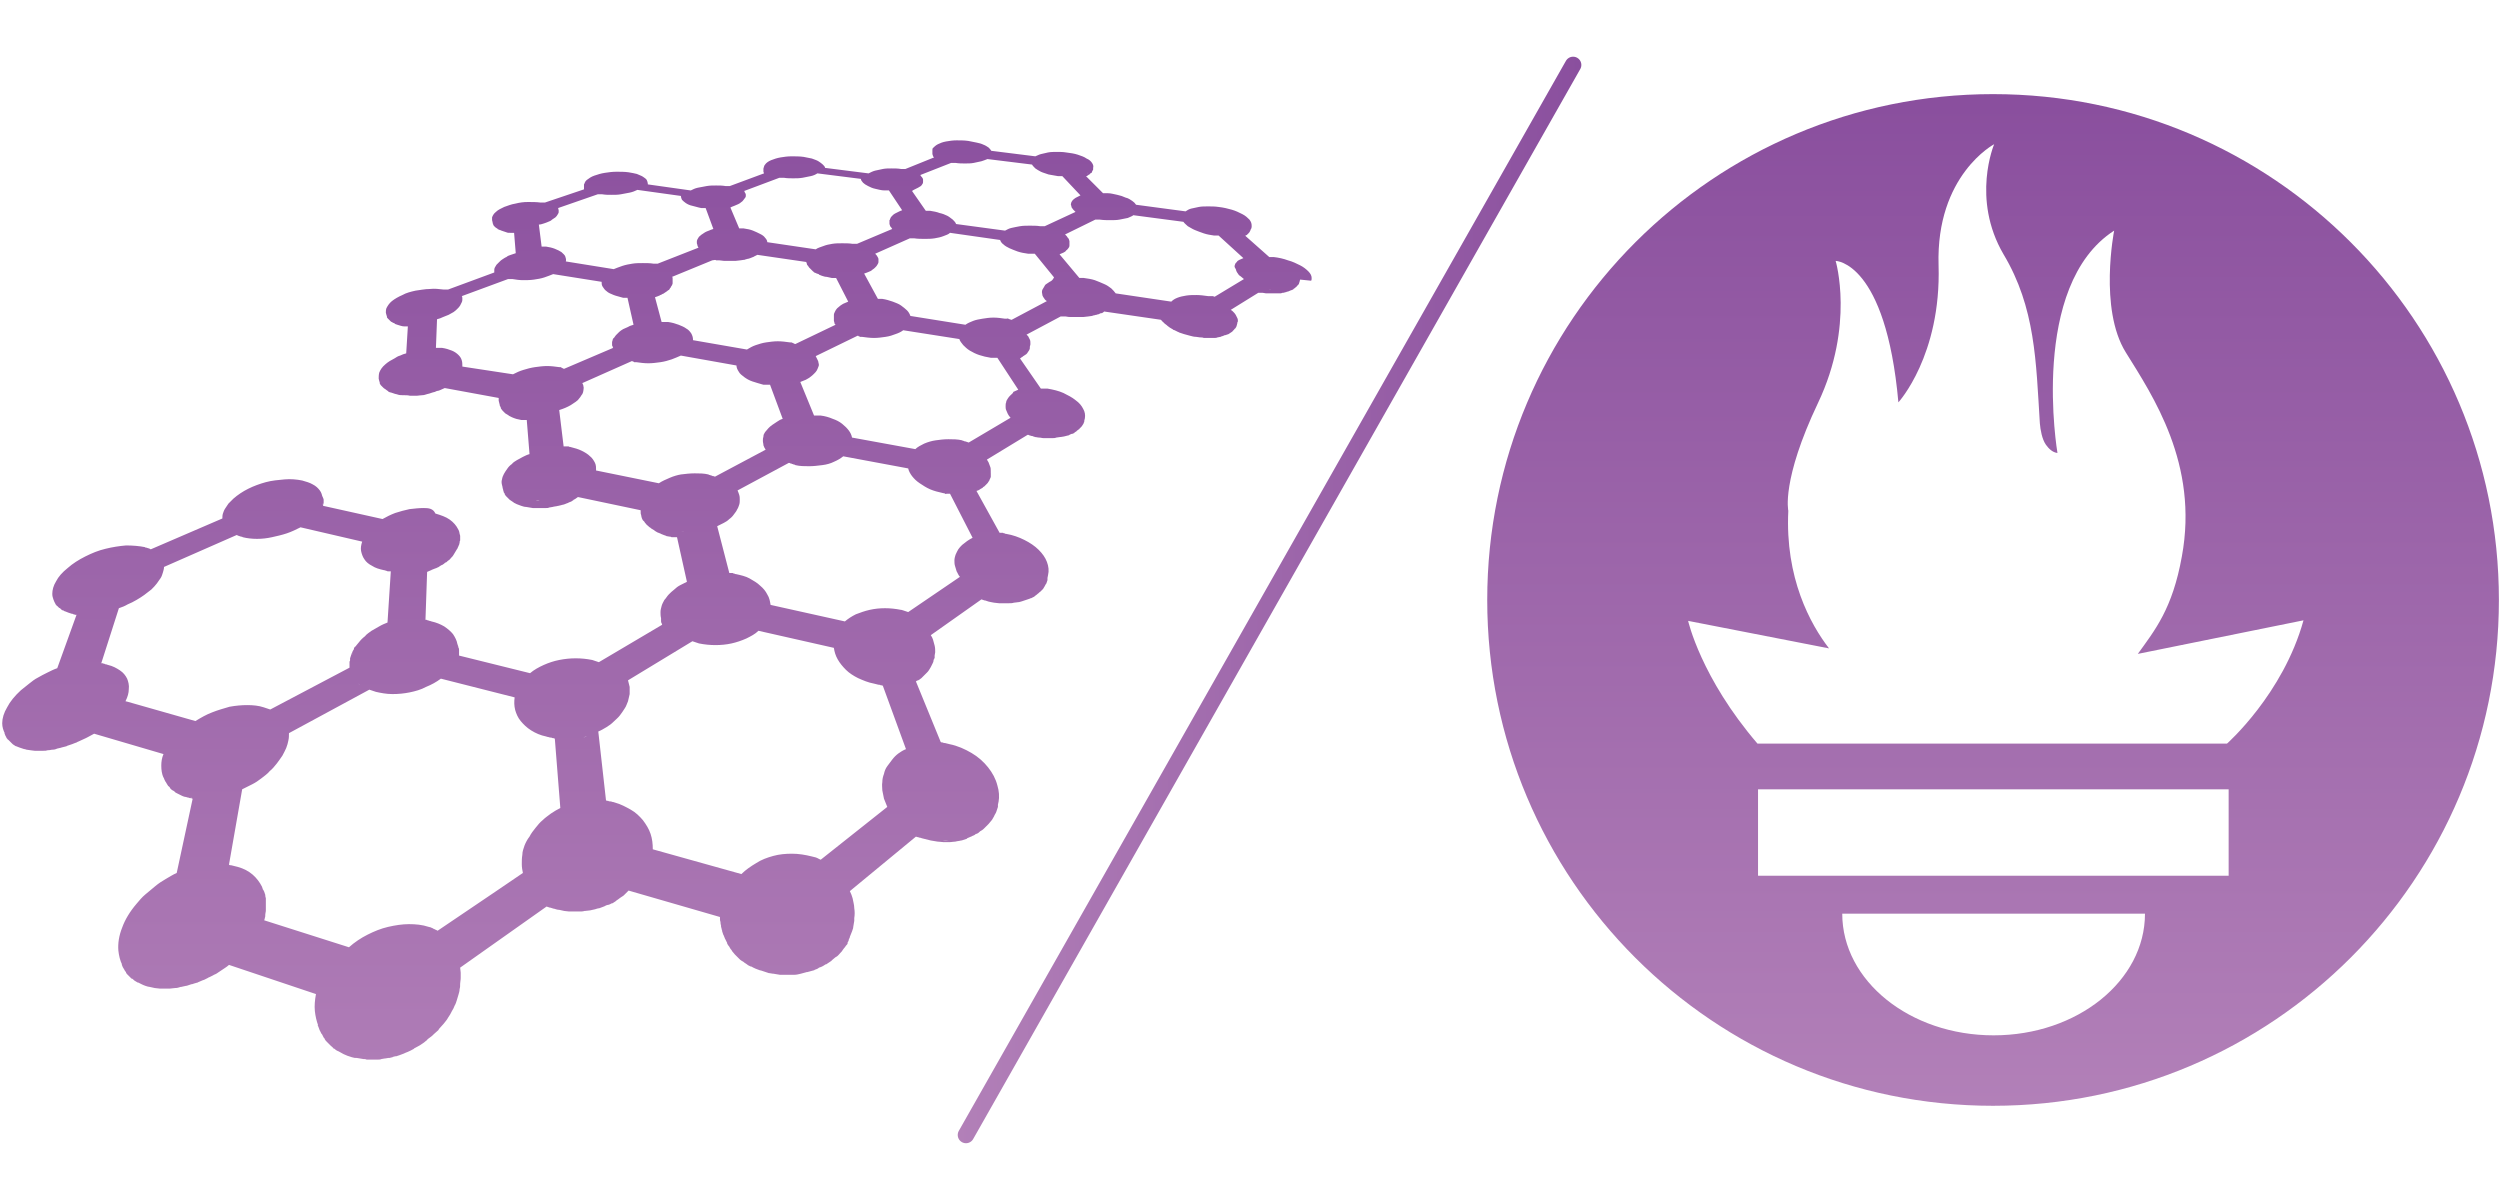 <?xml version="1.0" encoding="utf-8"?>
<!-- Generator: Adobe Illustrator 20.1.0, SVG Export Plug-In . SVG Version: 6.00 Build 0)  -->
<svg version="1.1" id="Layer_1" xmlns="http://www.w3.org/2000/svg" xmlns:xlink="http://www.w3.org/1999/xlink" x="0px" y="0px"
	 width="454.2px" height="218px" viewBox="0 0 454.2 218" style="enable-background:new 0 0 454.2 218;" xml:space="preserve">
<style type="text/css">
	.st0{fill:url(#SVGID_1_);}
	.st1{fill:url(#SVGID_2_);}
	.st2{fill:url(#SVGID_3_);}
	.st3{fill:url(#SVGID_4_);}
	.st4{fill:url(#SVGID_5_);}
	.st5{fill:url(#SVGID_6_);}
	.st6{fill:url(#SVGID_7_);}
	.st7{fill:url(#SVGID_8_);}
	.st8{fill:url(#SVGID_9_);}
	.st9{fill:url(#SVGID_10_);}
	.st10{fill:url(#SVGID_11_);}
	.st11{fill:url(#SVGID_12_);}
	.st12{fill:url(#SVGID_13_);}
	.st13{fill:url(#SVGID_14_);}
	.st14{fill:url(#SVGID_15_);}
	.st15{fill:url(#SVGID_16_);}
	.st16{fill:url(#SVGID_17_);}
	.st17{fill:url(#SVGID_18_);}
	.st18{fill:url(#SVGID_19_);}
	.st19{fill:url(#SVGID_20_);}
	.st20{fill:url(#SVGID_21_);}
	.st21{fill:url(#SVGID_22_);}
	.st22{fill:url(#SVGID_23_);}
	.st23{fill:url(#SVGID_24_);}
	.st24{fill:url(#SVGID_25_);}
	.st25{fill:url(#SVGID_26_);}
	.st26{fill:url(#SVGID_27_);}
	.st27{fill:url(#SVGID_28_);}
	.st28{fill:url(#SVGID_29_);}
	.st29{fill:url(#SVGID_30_);}
	.st30{fill:url(#SVGID_31_);}
	.st31{fill:url(#SVGID_32_);}
	.st32{fill:url(#SVGID_33_);}
	.st33{fill:url(#SVGID_34_);}
	.st34{fill:url(#SVGID_35_);}
	.st35{fill:url(#SVGID_36_);}
	.st36{fill:url(#SVGID_37_);}
	.st37{fill:url(#SVGID_38_);}
	.st38{fill:url(#SVGID_39_);}
	.st39{fill:url(#SVGID_40_);}
	.st40{fill:url(#SVGID_41_);}
	.st41{fill:url(#SVGID_42_);}
	.st42{fill:url(#SVGID_43_);}
	.st43{fill:url(#SVGID_44_);}
	.st44{fill:url(#SVGID_45_);}
	.st45{fill:url(#SVGID_46_);}
	.st46{fill:url(#SVGID_47_);}
	.st47{fill:url(#SVGID_48_);}
	.st48{fill:url(#SVGID_49_);}
	.st49{fill:url(#SVGID_50_);}
	.st50{fill:url(#SVGID_51_);}
	.st51{fill:url(#SVGID_52_);}
	.st52{fill:url(#SVGID_53_);}
	.st53{fill:url(#SVGID_54_);}
	.st54{fill:url(#SVGID_55_);}
	.st55{fill:url(#SVGID_56_);}
	.st56{fill:url(#SVGID_57_);}
	.st57{fill:url(#SVGID_58_);}
	.st58{fill:url(#SVGID_59_);}
	.st59{fill:url(#SVGID_60_);}
	.st60{fill:url(#SVGID_61_);}
	.st61{fill:url(#SVGID_62_);}
	.st62{fill:url(#SVGID_63_);}
	.st63{fill:url(#SVGID_64_);}
	.st64{fill:url(#SVGID_65_);}
	.st65{fill:url(#SVGID_66_);}
	.st66{fill:url(#SVGID_67_);}
	.st67{fill:url(#SVGID_68_);}
	.st68{fill:url(#SVGID_69_);}
	.st69{fill:url(#SVGID_70_);}
	.st70{fill:url(#SVGID_71_);}
	.st71{fill:url(#SVGID_72_);}
	.st72{fill:url(#SVGID_73_);}
	.st73{fill:url(#SVGID_74_);}
	.st74{fill:url(#SVGID_75_);}
	.st75{fill:url(#SVGID_76_);}
	.st76{fill:url(#SVGID_77_);}
	.st77{fill:url(#SVGID_78_);}
	.st78{fill:url(#SVGID_79_);}
	.st79{fill:url(#SVGID_80_);}
	.st80{fill:url(#SVGID_81_);}
	.st81{fill:url(#SVGID_82_);}
	.st82{fill:url(#SVGID_83_);}
	.st83{fill:url(#SVGID_84_);}
	.st84{fill:url(#SVGID_85_);}
	.st85{fill:url(#SVGID_86_);}
	.st86{fill:url(#SVGID_87_);}
	.st87{fill:url(#SVGID_88_);}
	.st88{fill:url(#SVGID_89_);}
	.st89{fill:url(#SVGID_90_);}
	.st90{fill:url(#SVGID_91_);}
	.st91{fill:url(#SVGID_92_);}
	.st92{fill:url(#SVGID_93_);}
	.st93{fill:url(#SVGID_94_);}
	.st94{fill:url(#SVGID_95_);}
	.st95{fill:url(#SVGID_96_);}
	.st96{fill:url(#SVGID_97_);}
	.st97{fill:url(#SVGID_98_);}
	.st98{fill:url(#SVGID_99_);}
	.st99{fill:url(#SVGID_100_);}
	.st100{fill:url(#SVGID_101_);}
	.st101{fill:url(#SVGID_102_);}
	.st102{fill:url(#SVGID_103_);}
	.st103{fill:url(#SVGID_104_);}
	.st104{fill:url(#SVGID_105_);}
	.st105{fill:url(#SVGID_106_);}
	.st106{fill:url(#SVGID_107_);}
	.st107{fill:url(#SVGID_108_);}
	.st108{fill:url(#SVGID_109_);}
	.st109{fill:url(#SVGID_110_);}
	.st110{fill:url(#SVGID_111_);}
	.st111{fill:url(#SVGID_112_);}
	.st112{fill:none;}
	.st113{fill:url(#SVGID_113_);}
	.st114{fill:url(#SVGID_114_);}
	.st115{fill:none;stroke:url(#SVGID_115_);stroke-width:3;stroke-linecap:round;stroke-miterlimit:10;}
</style>
<g>
	
		<linearGradient id="SVGID_1_" gradientUnits="userSpaceOnUse" x1="123.8" y1="-82.7" x2="123.8" y2="-82.7" gradientTransform="matrix(1 0 0 1 0 118)">
		<stop  offset="0" style="stop-color:#B280B8"/>
		<stop  offset="1" style="stop-color:#8A4F9E"/>
	</linearGradient>
	<polygon class="st0" points="123.8,35.3 123.8,35.3 123.8,35.3 	"/>
	
		<linearGradient id="SVGID_2_" gradientUnits="userSpaceOnUse" x1="123.8" y1="-82.7" x2="123.8" y2="-82.7" gradientTransform="matrix(1 0 0 1 0 118)">
		<stop  offset="0" style="stop-color:#B280B8"/>
		<stop  offset="1" style="stop-color:#8A4F9E"/>
	</linearGradient>
	<path class="st1" d="M123.8,35.3L123.8,35.3L123.8,35.3z"/>
	
		<linearGradient id="SVGID_3_" gradientUnits="userSpaceOnUse" x1="122.6" y1="-67.1" x2="122.7" y2="-67.1" gradientTransform="matrix(1 0 0 1 0 118)">
		<stop  offset="0" style="stop-color:#B280B8"/>
		<stop  offset="1" style="stop-color:#8A4F9E"/>
	</linearGradient>
	<polygon class="st2" points="122.7,50.9 122.6,50.9 122.6,50.9 	"/>
	
		<linearGradient id="SVGID_4_" gradientUnits="userSpaceOnUse" x1="123.8" y1="-82.7" x2="123.8" y2="-82.7" gradientTransform="matrix(1 0 0 1 0 118)">
		<stop  offset="0" style="stop-color:#B280B8"/>
		<stop  offset="1" style="stop-color:#8A4F9E"/>
	</linearGradient>
	<polygon class="st3" points="123.8,35.3 123.8,35.3 123.8,35.3 	"/>
	
		<linearGradient id="SVGID_5_" gradientUnits="userSpaceOnUse" x1="127.8" y1="-80" x2="127.8" y2="-80" gradientTransform="matrix(1 0 0 1 0 118)">
		<stop  offset="0" style="stop-color:#B280B8"/>
		<stop  offset="1" style="stop-color:#8A4F9E"/>
	</linearGradient>
	<path class="st4" d="M127.8,38L127.8,38L127.8,38z"/>
	
		<linearGradient id="SVGID_6_" gradientUnits="userSpaceOnUse" x1="123.7" y1="-82.5" x2="123.7" y2="-82.5" gradientTransform="matrix(1 0 0 1 0 118)">
		<stop  offset="0" style="stop-color:#B280B8"/>
		<stop  offset="1" style="stop-color:#8A4F9E"/>
	</linearGradient>
	<path class="st5" d="M123.7,35.5L123.7,35.5L123.7,35.5z"/>
	
		<linearGradient id="SVGID_7_" gradientUnits="userSpaceOnUse" x1="123.7" y1="-82.5" x2="123.7" y2="-82.5" gradientTransform="matrix(1 0 0 1 0 118)">
		<stop  offset="0" style="stop-color:#B280B8"/>
		<stop  offset="1" style="stop-color:#8A4F9E"/>
	</linearGradient>
	<path class="st6" d="M123.7,35.5L123.7,35.5L123.7,35.5z"/>
	
		<linearGradient id="SVGID_8_" gradientUnits="userSpaceOnUse" x1="122.4" y1="-66.4" x2="122.4" y2="-66.4" gradientTransform="matrix(1 0 0 1 0 118)">
		<stop  offset="0" style="stop-color:#B280B8"/>
		<stop  offset="1" style="stop-color:#8A4F9E"/>
	</linearGradient>
	<circle class="st7" cx="122.4" cy="51.6" r="0"/>
	
		<linearGradient id="SVGID_9_" gradientUnits="userSpaceOnUse" x1="122.6" y1="-66.7" x2="122.6" y2="-66.7" gradientTransform="matrix(1 0 0 1 0 118)">
		<stop  offset="0" style="stop-color:#B280B8"/>
		<stop  offset="1" style="stop-color:#8A4F9E"/>
	</linearGradient>
	<path class="st8" d="M122.6,51.3L122.6,51.3L122.6,51.3z"/>
	
		<linearGradient id="SVGID_10_" gradientUnits="userSpaceOnUse" x1="144.3" y1="-42.5" x2="144.3" y2="-42.5" gradientTransform="matrix(1 0 0 1 0 118)">
		<stop  offset="0" style="stop-color:#B280B8"/>
		<stop  offset="1" style="stop-color:#8A4F9E"/>
	</linearGradient>
	<path class="st9" d="M144.3,75.5L144.3,75.5L144.3,75.5L144.3,75.5L144.3,75.5z"/>
	
		<linearGradient id="SVGID_11_" gradientUnits="userSpaceOnUse" x1="145" y1="-42.6" x2="145" y2="-42.6" gradientTransform="matrix(1 0 0 1 0 118)">
		<stop  offset="0" style="stop-color:#B280B8"/>
		<stop  offset="1" style="stop-color:#8A4F9E"/>
	</linearGradient>
	<path class="st10" d="M145,75.4L145,75.4L145,75.4L145,75.4z"/>
	
		<linearGradient id="SVGID_12_" gradientUnits="userSpaceOnUse" x1="119.65" y1="90.8" x2="119.65" y2="-101.962" gradientTransform="matrix(1 0 0 1 0 118)">
		<stop  offset="0" style="stop-color:#B280B8"/>
		<stop  offset="1" style="stop-color:#8A4F9E"/>
	</linearGradient>
	<path class="st11" d="M119.2,53.6c0.3-0.1,0.6-0.2,0.9-0.3l0,0C119.9,53.4,119.6,53.5,119.2,53.6z"/>
	
		<linearGradient id="SVGID_13_" gradientUnits="userSpaceOnUse" x1="120.45" y1="90.8" x2="120.45" y2="-101.962" gradientTransform="matrix(1 0 0 1 0 118)">
		<stop  offset="0" style="stop-color:#B280B8"/>
		<stop  offset="1" style="stop-color:#8A4F9E"/>
	</linearGradient>
	<path class="st12" d="M120.6,53.1L120.6,53.1c-0.1,0-0.2,0.1-0.3,0.1C120.4,53.2,120.5,53.1,120.6,53.1L120.6,53.1z"/>
	
		<linearGradient id="SVGID_14_" gradientUnits="userSpaceOnUse" x1="120.9" y1="90.8" x2="120.9" y2="-101.962" gradientTransform="matrix(1 0 0 1 0 118)">
		<stop  offset="0" style="stop-color:#B280B8"/>
		<stop  offset="1" style="stop-color:#8A4F9E"/>
	</linearGradient>
	<path class="st13" d="M121,52.9c-0.1,0-0.2,0.1-0.2,0.1S120.9,52.9,121,52.9L121,52.9L121,52.9z"/>
	
		<linearGradient id="SVGID_15_" gradientUnits="userSpaceOnUse" x1="91.2" y1="-47.6" x2="91.2" y2="-47.6" gradientTransform="matrix(1 0 0 1 0 118)">
		<stop  offset="0" style="stop-color:#B280B8"/>
		<stop  offset="1" style="stop-color:#8A4F9E"/>
	</linearGradient>
	<polygon class="st14" points="91.2,70.4 91.2,70.4 91.2,70.4 	"/>
	
		<linearGradient id="SVGID_16_" gradientUnits="userSpaceOnUse" x1="91.3" y1="-45.1" x2="91.3" y2="-45.1" gradientTransform="matrix(1 0 0 1 0 118)">
		<stop  offset="0" style="stop-color:#B280B8"/>
		<stop  offset="1" style="stop-color:#8A4F9E"/>
	</linearGradient>
	<path class="st15" d="M91.3,72.9L91.3,72.9L91.3,72.9z"/>
	
		<linearGradient id="SVGID_17_" gradientUnits="userSpaceOnUse" x1="111.8" y1="90.8" x2="111.8" y2="-101.962" gradientTransform="matrix(1 0 0 1 0 118)">
		<stop  offset="0" style="stop-color:#B280B8"/>
		<stop  offset="1" style="stop-color:#8A4F9E"/>
	</linearGradient>
	<path class="st16" d="M111.8,61.7C111.8,61.8,111.8,61.8,111.8,61.7L111.8,61.7L111.8,61.7C111.8,61.8,111.8,61.8,111.8,61.7z"/>
	
		<linearGradient id="SVGID_18_" gradientUnits="userSpaceOnUse" x1="104.5" y1="-50.1" x2="104.5" y2="-50.1" gradientTransform="matrix(1 0 0 1 0 118)">
		<stop  offset="0" style="stop-color:#B280B8"/>
		<stop  offset="1" style="stop-color:#8A4F9E"/>
	</linearGradient>
	<path class="st17" d="M104.5,67.9L104.5,67.9L104.5,67.9z"/>
	
		<linearGradient id="SVGID_19_" gradientUnits="userSpaceOnUse" x1="111.938" y1="90.8" x2="111.938" y2="-101.962" gradientTransform="matrix(1 0 0 1 0 118)">
		<stop  offset="0" style="stop-color:#B280B8"/>
		<stop  offset="1" style="stop-color:#8A4F9E"/>
	</linearGradient>
	<path class="st18" d="M111.9,61.4C111.9,61.4,111.9,61.3,111.9,61.4C112,61.4,112,61.4,111.9,61.4L111.9,61.4z"/>
	
		<linearGradient id="SVGID_20_" gradientUnits="userSpaceOnUse" x1="103.5" y1="-50.6" x2="103.5" y2="-50.6" gradientTransform="matrix(1 0 0 1 0 118)">
		<stop  offset="0" style="stop-color:#B280B8"/>
		<stop  offset="1" style="stop-color:#8A4F9E"/>
	</linearGradient>
	<path class="st19" d="M103.5,67.4L103.5,67.4L103.5,67.4L103.5,67.4z"/>
	
		<linearGradient id="SVGID_21_" gradientUnits="userSpaceOnUse" x1="111.9" y1="-54.6" x2="111.9" y2="-54.6" gradientTransform="matrix(1 0 0 1 0 118)">
		<stop  offset="0" style="stop-color:#B280B8"/>
		<stop  offset="1" style="stop-color:#8A4F9E"/>
	</linearGradient>
	<path class="st20" d="M111.9,63.4L111.9,63.4L111.9,63.4z"/>
	
		<linearGradient id="SVGID_22_" gradientUnits="userSpaceOnUse" x1="93.3" y1="90.8" x2="93.3" y2="-101.962" gradientTransform="matrix(1 0 0 1 0 118)">
		<stop  offset="0" style="stop-color:#B280B8"/>
		<stop  offset="1" style="stop-color:#8A4F9E"/>
	</linearGradient>
	<path class="st21" d="M93.3,74.5C93.3,74.5,93.3,74.4,93.3,74.5C93.3,74.4,93.3,74.5,93.3,74.5L93.3,74.5z"/>
	
		<linearGradient id="SVGID_23_" gradientUnits="userSpaceOnUse" x1="89.8" y1="-69.1" x2="89.8" y2="-69.1" gradientTransform="matrix(1 0 0 1 0 118)">
		<stop  offset="0" style="stop-color:#B280B8"/>
		<stop  offset="1" style="stop-color:#8A4F9E"/>
	</linearGradient>
	<path class="st22" d="M89.8,48.9L89.8,48.9L89.8,48.9z"/>
	
		<linearGradient id="SVGID_24_" gradientUnits="userSpaceOnUse" x1="109.8" y1="-67.7" x2="109.8" y2="-67.7" gradientTransform="matrix(1 0 0 1 0 118)">
		<stop  offset="0" style="stop-color:#B280B8"/>
		<stop  offset="1" style="stop-color:#8A4F9E"/>
	</linearGradient>
	<path class="st23" d="M109.8,50.3L109.8,50.3L109.8,50.3z"/>
	
		<linearGradient id="SVGID_25_" gradientUnits="userSpaceOnUse" x1="96" y1="-73.1" x2="96" y2="-73.1" gradientTransform="matrix(1 0 0 1 0 118)">
		<stop  offset="0" style="stop-color:#B280B8"/>
		<stop  offset="1" style="stop-color:#8A4F9E"/>
	</linearGradient>
	<path class="st24" d="M96,44.9L96,44.9L96,44.9z"/>
	
		<linearGradient id="SVGID_26_" gradientUnits="userSpaceOnUse" x1="91.2" y1="-47.6" x2="91.2" y2="-47.6" gradientTransform="matrix(1 0 0 1 0 118)">
		<stop  offset="0" style="stop-color:#B280B8"/>
		<stop  offset="1" style="stop-color:#8A4F9E"/>
	</linearGradient>
	<path class="st25" d="M91.2,70.4L91.2,70.4L91.2,70.4z"/>
	
		<linearGradient id="SVGID_27_" gradientUnits="userSpaceOnUse" x1="152.3" y1="90.8" x2="152.3" y2="-101.962" gradientTransform="matrix(1 0 0 1 0 118)">
		<stop  offset="0" style="stop-color:#B280B8"/>
		<stop  offset="1" style="stop-color:#8A4F9E"/>
	</linearGradient>
	<path class="st26" d="M152.2,59c0.1,0.1,0.1,0.2,0.2,0.2l0,0C152.3,59.1,152.2,59,152.2,59L152.2,59z"/>
	
		<linearGradient id="SVGID_28_" gradientUnits="userSpaceOnUse" x1="91.1" y1="-45.3" x2="91.1" y2="-45.3" gradientTransform="matrix(1 0 0 1 0 118)">
		<stop  offset="0" style="stop-color:#B280B8"/>
		<stop  offset="1" style="stop-color:#8A4F9E"/>
	</linearGradient>
	<path class="st27" d="M91.1,72.7L91.1,72.7L91.1,72.7z"/>
	
		<linearGradient id="SVGID_29_" gradientUnits="userSpaceOnUse" x1="91.2" y1="-77.1" x2="91.2" y2="-77.1" gradientTransform="matrix(1 0 0 1 0 118)">
		<stop  offset="0" style="stop-color:#B280B8"/>
		<stop  offset="1" style="stop-color:#8A4F9E"/>
	</linearGradient>
	<path class="st28" d="M91.2,40.9L91.2,40.9L91.2,40.9L91.2,40.9z"/>
	
		<linearGradient id="SVGID_30_" gradientUnits="userSpaceOnUse" x1="10.7" y1="90.8" x2="10.7" y2="-101.961" gradientTransform="matrix(1 0 0 1 0 118)">
		<stop  offset="0" style="stop-color:#B280B8"/>
		<stop  offset="1" style="stop-color:#8A4F9E"/>
	</linearGradient>
	<path class="st29" d="M10.9,110.4L10.9,110.4L10.9,110.4c-0.2-0.1-0.3-0.2-0.4-0.4C10.6,110.2,10.8,110.3,10.9,110.4z"/>
	
		<linearGradient id="SVGID_31_" gradientUnits="userSpaceOnUse" x1="10" y1="90.8" x2="10" y2="-101.962" gradientTransform="matrix(1 0 0 1 0 118)">
		<stop  offset="0" style="stop-color:#B280B8"/>
		<stop  offset="1" style="stop-color:#8A4F9E"/>
	</linearGradient>
	<path class="st30" d="M10,109.4L10,109.4C10,109.5,10,109.5,10,109.4C10,109.5,10,109.5,10,109.4L10,109.4z"/>
	
		<linearGradient id="SVGID_32_" gradientUnits="userSpaceOnUse" x1="83.8" y1="-20.2" x2="83.8" y2="-20.2" gradientTransform="matrix(1 0 0 1 0 118)">
		<stop  offset="0" style="stop-color:#B280B8"/>
		<stop  offset="1" style="stop-color:#8A4F9E"/>
	</linearGradient>
	<path class="st31" d="M83.8,97.8L83.8,97.8L83.8,97.8z"/>
	
		<linearGradient id="SVGID_33_" gradientUnits="userSpaceOnUse" x1="13.2" y1="-6.6" x2="13.4" y2="-6.6" gradientTransform="matrix(1 0 0 1 0 118)">
		<stop  offset="0" style="stop-color:#B280B8"/>
		<stop  offset="1" style="stop-color:#8A4F9E"/>
	</linearGradient>
	<path class="st32" d="M13.2,111.4L13.2,111.4c0.1,0,0.1,0,0.2,0C13.3,111.4,13.3,111.4,13.2,111.4L13.2,111.4z"/>
	
		<linearGradient id="SVGID_34_" gradientUnits="userSpaceOnUse" x1="171.85" y1="90.8" x2="171.85" y2="-101.962" gradientTransform="matrix(1 0 0 1 0 118)">
		<stop  offset="0" style="stop-color:#B280B8"/>
		<stop  offset="1" style="stop-color:#8A4F9E"/>
	</linearGradient>
	<path class="st33" d="M172.4,152.8L172.4,152.8c-0.3,0-0.7,0-1.1-0.1C171.7,152.7,172.1,152.8,172.4,152.8L172.4,152.8z"/>
	
		<linearGradient id="SVGID_35_" gradientUnits="userSpaceOnUse" x1="13.8" y1="-6.5" x2="14.1" y2="-6.5" gradientTransform="matrix(1 0 0 1 0 118)">
		<stop  offset="0" style="stop-color:#B280B8"/>
		<stop  offset="1" style="stop-color:#8A4F9E"/>
	</linearGradient>
	<path class="st34" d="M14.1,111.5c-0.1,0-0.2,0-0.3,0C13.9,111.5,14,111.5,14.1,111.5L14.1,111.5z"/>
	
		<linearGradient id="SVGID_36_" gradientUnits="userSpaceOnUse" x1="14.037" y1="-6.5" x2="14.038" y2="-6.5" gradientTransform="matrix(1 0 0 1 0 118)">
		<stop  offset="0" style="stop-color:#B280B8"/>
		<stop  offset="1" style="stop-color:#8A4F9E"/>
	</linearGradient>
	<path class="st35" d="M14,111.5L14,111.5L14,111.5C14.1,111.5,14.1,111.5,14,111.5C14.1,111.5,14.1,111.5,14,111.5z"/>
	
		<linearGradient id="SVGID_37_" gradientUnits="userSpaceOnUse" x1="72.1" y1="-60.2" x2="72.1" y2="-60.2" gradientTransform="matrix(1 0 0 1 0 118)">
		<stop  offset="0" style="stop-color:#B280B8"/>
		<stop  offset="1" style="stop-color:#8A4F9E"/>
	</linearGradient>
	<path class="st36" d="M72.1,57.8L72.1,57.8L72.1,57.8L72.1,57.8z"/>
	
		<linearGradient id="SVGID_38_" gradientUnits="userSpaceOnUse" x1="200.25" y1="90.8" x2="200.25" y2="-101.962" gradientTransform="matrix(1 0 0 1 0 118)">
		<stop  offset="0" style="stop-color:#B280B8"/>
		<stop  offset="1" style="stop-color:#8A4F9E"/>
	</linearGradient>
	<path class="st37" d="M200.3,35.2l-0.1-0.1L200.3,35.2z"/>
	
		<linearGradient id="SVGID_39_" gradientUnits="userSpaceOnUse" x1="73.6" y1="-59.8" x2="73.6" y2="-59.8" gradientTransform="matrix(1 0 0 1 0 118)">
		<stop  offset="0" style="stop-color:#B280B8"/>
		<stop  offset="1" style="stop-color:#8A4F9E"/>
	</linearGradient>
	<path class="st38" d="M73.6,58.2L73.6,58.2L73.6,58.2L73.6,58.2L73.6,58.2z"/>
	
		<linearGradient id="SVGID_40_" gradientUnits="userSpaceOnUse" x1="198.35" y1="90.8" x2="198.35" y2="-101.962" gradientTransform="matrix(1 0 0 1 0 118)">
		<stop  offset="0" style="stop-color:#B280B8"/>
		<stop  offset="1" style="stop-color:#8A4F9E"/>
	</linearGradient>
	<path class="st39" d="M198.4,30.7c0,0.1-0.1,0.1-0.1,0.2l0,0C198.4,30.8,198.4,30.8,198.4,30.7z"/>
	
		<linearGradient id="SVGID_41_" gradientUnits="userSpaceOnUse" x1="184.7" y1="-9.1" x2="184.7" y2="-9.1" gradientTransform="matrix(1 0 0 1 0 118)">
		<stop  offset="0" style="stop-color:#B280B8"/>
		<stop  offset="1" style="stop-color:#8A4F9E"/>
	</linearGradient>
	<path class="st40" d="M184.7,108.9L184.7,108.9L184.7,108.9L184.7,108.9z"/>
	
		<linearGradient id="SVGID_42_" gradientUnits="userSpaceOnUse" x1="69.9" y1="-30.28" x2="69.9" y2="-66.413" gradientTransform="matrix(1 0 0 1 0 118)">
		<stop  offset="0" style="stop-color:#B280B8"/>
		<stop  offset="1" style="stop-color:#8A4F9E"/>
	</linearGradient>
	<path class="st41" d="M69.9,69.7L69.9,69.7L69.9,69.7z"/>
	
		<linearGradient id="SVGID_43_" gradientUnits="userSpaceOnUse" x1="197.65" y1="90.8" x2="197.65" y2="-101.962" gradientTransform="matrix(1 0 0 1 0 118)">
		<stop  offset="0" style="stop-color:#B280B8"/>
		<stop  offset="1" style="stop-color:#8A4F9E"/>
	</linearGradient>
	<path class="st42" d="M197.7,31.4L197.7,31.4l-0.1,0.1C197.6,31.4,197.7,31.4,197.7,31.4L197.7,31.4z"/>
	
		<linearGradient id="SVGID_44_" gradientUnits="userSpaceOnUse" x1="148.3" y1="-68.8" x2="148.3" y2="-68.8" gradientTransform="matrix(1 0 0 1 0 118)">
		<stop  offset="0" style="stop-color:#B280B8"/>
		<stop  offset="1" style="stop-color:#8A4F9E"/>
	</linearGradient>
	<path class="st43" d="M148.3,49.2L148.3,49.2L148.3,49.2z"/>
	
		<linearGradient id="SVGID_45_" gradientUnits="userSpaceOnUse" x1="152.7" y1="-58.5" x2="152.7" y2="-58.5" gradientTransform="matrix(1 0 0 1 0 118)">
		<stop  offset="0" style="stop-color:#B280B8"/>
		<stop  offset="1" style="stop-color:#8A4F9E"/>
	</linearGradient>
	<path class="st44" d="M152.7,59.5L152.7,59.5L152.7,59.5z"/>
	
		<linearGradient id="SVGID_46_" gradientUnits="userSpaceOnUse" x1="152.1" y1="-67.8" x2="152.1" y2="-67.8" gradientTransform="matrix(1 0 0 1 0 118)">
		<stop  offset="0" style="stop-color:#B280B8"/>
		<stop  offset="1" style="stop-color:#8A4F9E"/>
	</linearGradient>
	<path class="st45" d="M152.1,50.2L152.1,50.2L152.1,50.2L152.1,50.2L152.1,50.2L152.1,50.2L152.1,50.2z"/>
	
		<linearGradient id="SVGID_47_" gradientUnits="userSpaceOnUse" x1="134.6" y1="-71" x2="134.8" y2="-71" gradientTransform="matrix(1 0 0 1 0 118)">
		<stop  offset="0" style="stop-color:#B280B8"/>
		<stop  offset="1" style="stop-color:#8A4F9E"/>
	</linearGradient>
	<path class="st46" d="M134.8,47c-0.1,0-0.1,0-0.2,0l0,0l0,0C134.6,47,134.7,47,134.8,47z"/>
	
		<linearGradient id="SVGID_48_" gradientUnits="userSpaceOnUse" x1="131.9" y1="-76.5" x2="131.9" y2="-76.5" gradientTransform="matrix(1 0 0 1 0 118)">
		<stop  offset="0" style="stop-color:#B280B8"/>
		<stop  offset="1" style="stop-color:#8A4F9E"/>
	</linearGradient>
	<circle class="st47" cx="131.9" cy="41.5" r="0"/>
	
		<linearGradient id="SVGID_49_" gradientUnits="userSpaceOnUse" x1="130.8" y1="-76.3" x2="130.8" y2="-76.3" gradientTransform="matrix(1 0 0 1 0 118)">
		<stop  offset="0" style="stop-color:#B280B8"/>
		<stop  offset="1" style="stop-color:#8A4F9E"/>
	</linearGradient>
	<path class="st48" d="M130.8,41.7L130.8,41.7L130.8,41.7L130.8,41.7z"/>
	
		<linearGradient id="SVGID_50_" gradientUnits="userSpaceOnUse" x1="191.7" y1="-39.1" x2="192.5" y2="-39.1" gradientTransform="matrix(1 0 0 1 0 118)">
		<stop  offset="0" style="stop-color:#B280B8"/>
		<stop  offset="1" style="stop-color:#8A4F9E"/>
	</linearGradient>
	<path class="st49" d="M192.5,78.9c-0.2,0-0.5,0-0.8,0C192,78.9,192.2,78.9,192.5,78.9L192.5,78.9z"/>
	
		<linearGradient id="SVGID_51_" gradientUnits="userSpaceOnUse" x1="226.9" y1="-76.1" x2="226.9" y2="-76.1" gradientTransform="matrix(1 0 0 1 0 118)">
		<stop  offset="0" style="stop-color:#B280B8"/>
		<stop  offset="1" style="stop-color:#8A4F9E"/>
	</linearGradient>
	<path class="st50" d="M226.9,41.9L226.9,41.9L226.9,41.9z"/>
	
		<linearGradient id="SVGID_52_" gradientUnits="userSpaceOnUse" x1="187.5" y1="-89" x2="187.5" y2="-89" gradientTransform="matrix(1 0 0 1 0 118)">
		<stop  offset="0" style="stop-color:#B280B8"/>
		<stop  offset="1" style="stop-color:#8A4F9E"/>
	</linearGradient>
	<path class="st51" d="M187.5,29L187.5,29L187.5,29L187.5,29L187.5,29z"/>
	
		<linearGradient id="SVGID_53_" gradientUnits="userSpaceOnUse" x1="227.2" y1="-76.5" x2="227.2" y2="-76.5" gradientTransform="matrix(1 0 0 1 0 118)">
		<stop  offset="0" style="stop-color:#B280B8"/>
		<stop  offset="1" style="stop-color:#8A4F9E"/>
	</linearGradient>
	<path class="st52" d="M227.2,41.5L227.2,41.5L227.2,41.5z"/>
	
		<linearGradient id="SVGID_54_" gradientUnits="userSpaceOnUse" x1="181.8" y1="-75.4" x2="181.8" y2="-75.4" gradientTransform="matrix(1 0 0 1 0 118)">
		<stop  offset="0" style="stop-color:#B280B8"/>
		<stop  offset="1" style="stop-color:#8A4F9E"/>
	</linearGradient>
	<path class="st53" d="M181.8,42.6L181.8,42.6L181.8,42.6z"/>
	
		<linearGradient id="SVGID_55_" gradientUnits="userSpaceOnUse" x1="181.6" y1="-74.9" x2="181.6" y2="-74.9" gradientTransform="matrix(1 0 0 1 0 118)">
		<stop  offset="0" style="stop-color:#B280B8"/>
		<stop  offset="1" style="stop-color:#8A4F9E"/>
	</linearGradient>
	<path class="st54" d="M181.6,43.1L181.6,43.1L181.6,43.1z"/>
	
		<linearGradient id="SVGID_56_" gradientUnits="userSpaceOnUse" x1="179.9" y1="-29.9" x2="179.9" y2="-29.9" gradientTransform="matrix(1 0 0 1 0 118)">
		<stop  offset="0" style="stop-color:#B280B8"/>
		<stop  offset="1" style="stop-color:#8A4F9E"/>
	</linearGradient>
	<path class="st55" d="M179.9,88.1L179.9,88.1L179.9,88.1z"/>
	
		<linearGradient id="SVGID_57_" gradientUnits="userSpaceOnUse" x1="181.3" y1="-32.1" x2="181.3" y2="-32.1" gradientTransform="matrix(1 0 0 1 0 118)">
		<stop  offset="0" style="stop-color:#B280B8"/>
		<stop  offset="1" style="stop-color:#8A4F9E"/>
	</linearGradient>
	<path class="st56" d="M181.3,85.9L181.3,85.9L181.3,85.9z"/>
	
		<linearGradient id="SVGID_58_" gradientUnits="userSpaceOnUse" x1="168.1" y1="5" x2="168.1" y2="5" gradientTransform="matrix(1 0 0 1 0 118)">
		<stop  offset="0" style="stop-color:#B280B8"/>
		<stop  offset="1" style="stop-color:#8A4F9E"/>
	</linearGradient>
	<path class="st57" d="M168.1,123L168.1,123L168.1,123z"/>
	
		<linearGradient id="SVGID_59_" gradientUnits="userSpaceOnUse" x1="174.9" y1="-58.4" x2="174.9" y2="-58.4" gradientTransform="matrix(1 0 0 1 0 118)">
		<stop  offset="0" style="stop-color:#B280B8"/>
		<stop  offset="1" style="stop-color:#8A4F9E"/>
	</linearGradient>
	<circle class="st58" cx="174.9" cy="59.6" r="0"/>
	
		<linearGradient id="SVGID_60_" gradientUnits="userSpaceOnUse" x1="95" y1="40.6" x2="95" y2="40.6" gradientTransform="matrix(1 0 0 1 0 118)">
		<stop  offset="0" style="stop-color:#B280B8"/>
		<stop  offset="1" style="stop-color:#8A4F9E"/>
	</linearGradient>
	<circle class="st59" cx="95" cy="158.6" r="0"/>
	
		<linearGradient id="SVGID_61_" gradientUnits="userSpaceOnUse" x1="164.9" y1="90.8" x2="164.9" y2="-101.962" gradientTransform="matrix(1 0 0 1 0 118)">
		<stop  offset="0" style="stop-color:#B280B8"/>
		<stop  offset="1" style="stop-color:#8A4F9E"/>
	</linearGradient>
	<path class="st60" d="M165,150.6c0.1,0.1,0.2,0.1,0.2,0.2l0,0c-0.2-0.1-0.4-0.2-0.6-0.4C164.8,150.4,164.9,150.5,165,150.6z"/>
	
		<linearGradient id="SVGID_62_" gradientUnits="userSpaceOnUse" x1="69.4" y1="74.2" x2="69.4" y2="74.2" gradientTransform="matrix(1 0 0 1 0 118)">
		<stop  offset="0" style="stop-color:#B280B8"/>
		<stop  offset="1" style="stop-color:#8A4F9E"/>
	</linearGradient>
	<path class="st61" d="M69.4,192.2L69.4,192.2L69.4,192.2z"/>
	
		<linearGradient id="SVGID_63_" gradientUnits="userSpaceOnUse" x1="58.2" y1="61.3" x2="58.2" y2="61.3" gradientTransform="matrix(1 0 0 1 0 118)">
		<stop  offset="0" style="stop-color:#B280B8"/>
		<stop  offset="1" style="stop-color:#8A4F9E"/>
	</linearGradient>
	<path class="st62" d="M58.2,179.3L58.2,179.3L58.2,179.3z"/>
	
		<linearGradient id="SVGID_64_" gradientUnits="userSpaceOnUse" x1="219.662" y1="-57.6" x2="219.663" y2="-57.6" gradientTransform="matrix(1 0 0 1 0 118)">
		<stop  offset="0" style="stop-color:#B280B8"/>
		<stop  offset="1" style="stop-color:#8A4F9E"/>
	</linearGradient>
	<path class="st63" d="M219.7,60.4C219.6,60.4,219.6,60.4,219.7,60.4C219.6,60.4,219.6,60.4,219.7,60.4L219.7,60.4L219.7,60.4z"/>
	
		<linearGradient id="SVGID_65_" gradientUnits="userSpaceOnUse" x1="93.338" y1="-43.5" x2="93.338" y2="-43.5" gradientTransform="matrix(1 0 0 1 0 118)">
		<stop  offset="0" style="stop-color:#B280B8"/>
		<stop  offset="1" style="stop-color:#8A4F9E"/>
	</linearGradient>
	<path class="st64" d="M93.3,74.5C93.3,74.5,93.4,74.5,93.3,74.5C93.4,74.5,93.4,74.5,93.3,74.5C93.4,74.5,93.4,74.5,93.3,74.5
		L93.3,74.5z"/>
	
		<linearGradient id="SVGID_66_" gradientUnits="userSpaceOnUse" x1="141.9" y1="58.8" x2="142.2" y2="58.8" gradientTransform="matrix(1 0 0 1 0 118)">
		<stop  offset="0" style="stop-color:#B280B8"/>
		<stop  offset="1" style="stop-color:#8A4F9E"/>
	</linearGradient>
	<path class="st65" d="M141.9,176.8c0.1,0,0.2,0,0.3,0C142.1,176.8,142,176.8,141.9,176.8L141.9,176.8z"/>
	
		<linearGradient id="SVGID_67_" gradientUnits="userSpaceOnUse" x1="233.2" y1="-65.2" x2="233.2" y2="-65.2" gradientTransform="matrix(1 0 0 1 0 118)">
		<stop  offset="0" style="stop-color:#B280B8"/>
		<stop  offset="1" style="stop-color:#8A4F9E"/>
	</linearGradient>
	<path class="st66" d="M233.2,52.8L233.2,52.8L233.2,52.8L233.2,52.8z"/>
	
		<linearGradient id="SVGID_68_" gradientUnits="userSpaceOnUse" x1="49.9" y1="11.3" x2="49.9" y2="11.3" gradientTransform="matrix(1 0 0 1 0 118)">
		<stop  offset="0" style="stop-color:#B280B8"/>
		<stop  offset="1" style="stop-color:#8A4F9E"/>
	</linearGradient>
	<path class="st67" d="M49.9,129.3L49.9,129.3L49.9,129.3z"/>
	
		<linearGradient id="SVGID_69_" gradientUnits="userSpaceOnUse" x1="232.65" y1="-65.2" x2="232.65" y2="-65.2" gradientTransform="matrix(1 0 0 1 0 118)">
		<stop  offset="0" style="stop-color:#B280B8"/>
		<stop  offset="1" style="stop-color:#8A4F9E"/>
	</linearGradient>
	<path class="st68" d="M232.6,52.8L232.6,52.8c0.1,0,0.1,0,0.1,0C232.7,52.8,232.7,52.8,232.6,52.8L232.6,52.8z"/>
	
		<linearGradient id="SVGID_70_" gradientUnits="userSpaceOnUse" x1="219.7" y1="-57.6" x2="219.7" y2="-57.6" gradientTransform="matrix(1 0 0 1 0 118)">
		<stop  offset="0" style="stop-color:#B280B8"/>
		<stop  offset="1" style="stop-color:#8A4F9E"/>
	</linearGradient>
	<path class="st69" d="M219.7,60.4L219.7,60.4L219.7,60.4L219.7,60.4z"/>
	
		<linearGradient id="SVGID_71_" gradientUnits="userSpaceOnUse" x1="234.4" y1="-65.2" x2="234.4" y2="-65.2" gradientTransform="matrix(1 0 0 1 0 118)">
		<stop  offset="0" style="stop-color:#B280B8"/>
		<stop  offset="1" style="stop-color:#8A4F9E"/>
	</linearGradient>
	<path class="st70" d="M234.4,52.8L234.4,52.8L234.4,52.8L234.4,52.8L234.4,52.8z"/>
	
		<linearGradient id="SVGID_72_" gradientUnits="userSpaceOnUse" x1="230.7" y1="90.8" x2="230.7" y2="-101.962" gradientTransform="matrix(1 0 0 1 0 118)">
		<stop  offset="0" style="stop-color:#B280B8"/>
		<stop  offset="1" style="stop-color:#8A4F9E"/>
	</linearGradient>
	<path class="st71" d="M230.6,52.5c0.1,0,0.1,0,0.2,0C230.8,52.6,230.7,52.5,230.6,52.5L230.6,52.5z"/>
	
		<linearGradient id="SVGID_73_" gradientUnits="userSpaceOnUse" x1="238" y1="-66.6" x2="238" y2="-66.6" gradientTransform="matrix(1 0 0 1 0 118)">
		<stop  offset="0" style="stop-color:#B280B8"/>
		<stop  offset="1" style="stop-color:#8A4F9E"/>
	</linearGradient>
	<path class="st72" d="M238,51.4L238,51.4L238,51.4L238,51.4L238,51.4z"/>
	
		<linearGradient id="SVGID_74_" gradientUnits="userSpaceOnUse" x1="231.938" y1="-65.3" x2="231.938" y2="-65.3" gradientTransform="matrix(1 0 0 1 0 118)">
		<stop  offset="0" style="stop-color:#B280B8"/>
		<stop  offset="1" style="stop-color:#8A4F9E"/>
	</linearGradient>
	<path class="st73" d="M231.9,52.7L231.9,52.7C232,52.7,232,52.7,231.9,52.7C232,52.7,232,52.7,231.9,52.7L231.9,52.7z"/>
	
		<linearGradient id="SVGID_75_" gradientUnits="userSpaceOnUse" x1="221.7" y1="-57.5" x2="221.7" y2="-57.5" gradientTransform="matrix(1 0 0 1 0 118)">
		<stop  offset="0" style="stop-color:#B280B8"/>
		<stop  offset="1" style="stop-color:#8A4F9E"/>
	</linearGradient>
	<path class="st74" d="M221.7,60.5L221.7,60.5L221.7,60.5z"/>
	
		<linearGradient id="SVGID_76_" gradientUnits="userSpaceOnUse" x1="219.8" y1="-57.5" x2="220" y2="-57.5" gradientTransform="matrix(1 0 0 1 0 118)">
		<stop  offset="0" style="stop-color:#B280B8"/>
		<stop  offset="1" style="stop-color:#8A4F9E"/>
	</linearGradient>
	<path class="st75" d="M219.8,60.5c0.1,0,0.1,0,0.2,0C219.9,60.5,219.8,60.5,219.8,60.5L219.8,60.5z"/>
	
		<linearGradient id="SVGID_77_" gradientUnits="userSpaceOnUse" x1="221.75" y1="-57.5" x2="221.75" y2="-57.5" gradientTransform="matrix(1 0 0 1 0 118)">
		<stop  offset="0" style="stop-color:#B280B8"/>
		<stop  offset="1" style="stop-color:#8A4F9E"/>
	</linearGradient>
	<path class="st76" d="M221.7,60.5h0.1l0,0C221.8,60.5,221.8,60.5,221.7,60.5C221.8,60.5,221.7,60.5,221.7,60.5z"/>
	
		<linearGradient id="SVGID_78_" gradientUnits="userSpaceOnUse" x1="227.5" y1="-66.4" x2="227.5" y2="-66.4" gradientTransform="matrix(1 0 0 1 0 118)">
		<stop  offset="0" style="stop-color:#B280B8"/>
		<stop  offset="1" style="stop-color:#8A4F9E"/>
	</linearGradient>
	<path class="st77" d="M227.5,51.6L227.5,51.6L227.5,51.6z"/>
	
		<linearGradient id="SVGID_79_" gradientUnits="userSpaceOnUse" x1="223.622" y1="-57.7" x2="223.622" y2="-57.7" gradientTransform="matrix(1 0 0 1 0 118)">
		<stop  offset="0" style="stop-color:#B280B8"/>
		<stop  offset="1" style="stop-color:#8A4F9E"/>
	</linearGradient>
	<path class="st78" d="M223.6,60.3C223.6,60.3,223.7,60.3,223.6,60.3C223.7,60.3,223.6,60.3,223.6,60.3L223.6,60.3z"/>
	
		<linearGradient id="SVGID_80_" gradientUnits="userSpaceOnUse" x1="124.2" y1="90.8" x2="124.2" y2="-101.962" gradientTransform="matrix(1 0 0 1 0 118)">
		<stop  offset="0" style="stop-color:#B280B8"/>
		<stop  offset="1" style="stop-color:#8A4F9E"/>
	</linearGradient>
	<path class="st79" d="M124.6,96.6L124.6,96.6c-0.3,0-0.6,0-0.8-0.1C124.1,96.6,124.4,96.6,124.6,96.6z"/>
	
		<linearGradient id="SVGID_81_" gradientUnits="userSpaceOnUse" x1="106.3" y1="90.8" x2="106.3" y2="-101.962" gradientTransform="matrix(1 0 0 1 0 118)">
		<stop  offset="0" style="stop-color:#B280B8"/>
		<stop  offset="1" style="stop-color:#8A4F9E"/>
	</linearGradient>
	<path class="st80" d="M106.6,133.8c-0.2,0.1-0.4,0.1-0.6,0.2C106.2,133.9,106.4,133.8,106.6,133.8L106.6,133.8z"/>
	
		<linearGradient id="SVGID_82_" gradientUnits="userSpaceOnUse" x1="123.5" y1="-21.5" x2="123.8" y2="-21.5" gradientTransform="matrix(1 0 0 1 0 118)">
		<stop  offset="0" style="stop-color:#B280B8"/>
		<stop  offset="1" style="stop-color:#8A4F9E"/>
	</linearGradient>
	<path class="st81" d="M123.8,96.5L123.8,96.5L123.8,96.5L123.8,96.5c-0.1,0-0.2,0-0.3,0C123.6,96.5,123.7,96.5,123.8,96.5z"/>
	
		<linearGradient id="SVGID_83_" gradientUnits="userSpaceOnUse" x1="107.9" y1="27.4" x2="107.9" y2="27.4" gradientTransform="matrix(1 0 0 1 0 118)">
		<stop  offset="0" style="stop-color:#B280B8"/>
		<stop  offset="1" style="stop-color:#8A4F9E"/>
	</linearGradient>
	<path class="st82" d="M107.9,145.4L107.9,145.4L107.9,145.4L107.9,145.4z"/>
	
		<linearGradient id="SVGID_84_" gradientUnits="userSpaceOnUse" x1="124.7" y1="-21.4" x2="125.5" y2="-21.4" gradientTransform="matrix(1 0 0 1 0 118)">
		<stop  offset="0" style="stop-color:#B280B8"/>
		<stop  offset="1" style="stop-color:#8A4F9E"/>
	</linearGradient>
	<path class="st83" d="M124.7,96.6c0.3,0,0.5,0,0.8,0C125.2,96.6,124.9,96.6,124.7,96.6L124.7,96.6z"/>
	
		<linearGradient id="SVGID_85_" gradientUnits="userSpaceOnUse" x1="107.9" y1="27.4" x2="107.9" y2="27.4" gradientTransform="matrix(1 0 0 1 0 118)">
		<stop  offset="0" style="stop-color:#B280B8"/>
		<stop  offset="1" style="stop-color:#8A4F9E"/>
	</linearGradient>
	<path class="st84" d="M107.9,145.4L107.9,145.4L107.9,145.4L107.9,145.4z"/>
	
		<linearGradient id="SVGID_86_" gradientUnits="userSpaceOnUse" x1="123.7" y1="-21.5" x2="123.7" y2="-21.5" gradientTransform="matrix(1 0 0 1 0 118)">
		<stop  offset="0" style="stop-color:#B280B8"/>
		<stop  offset="1" style="stop-color:#8A4F9E"/>
	</linearGradient>
	<path class="st85" d="M123.7,96.5L123.7,96.5L123.7,96.5L123.7,96.5z"/>
	
		<linearGradient id="SVGID_87_" gradientUnits="userSpaceOnUse" x1="101.35" y1="90.8" x2="101.35" y2="-101.962" gradientTransform="matrix(1 0 0 1 0 118)">
		<stop  offset="0" style="stop-color:#B280B8"/>
		<stop  offset="1" style="stop-color:#8A4F9E"/>
	</linearGradient>
	<path class="st86" d="M101.2,90.8L101.2,90.8c0.1,0,0.2,0,0.3-0.1C101.4,90.7,101.3,90.8,101.2,90.8L101.2,90.8z"/>
	
		<linearGradient id="SVGID_88_" gradientUnits="userSpaceOnUse" x1="97.7" y1="90.8" x2="97.7" y2="-101.962" gradientTransform="matrix(1 0 0 1 0 118)">
		<stop  offset="0" style="stop-color:#B280B8"/>
		<stop  offset="1" style="stop-color:#8A4F9E"/>
	</linearGradient>
	<path class="st87" d="M97.4,90.9c0.2,0,0.4,0,0.6,0C97.8,91,97.6,91,97.4,90.9L97.4,90.9z"/>
	
		<linearGradient id="SVGID_89_" gradientUnits="userSpaceOnUse" x1="122.9" y1="-21.6" x2="122.9" y2="-21.6" gradientTransform="matrix(1 0 0 1 0 118)">
		<stop  offset="0" style="stop-color:#B280B8"/>
		<stop  offset="1" style="stop-color:#8A4F9E"/>
	</linearGradient>
	<path class="st88" d="M122.9,96.4L122.9,96.4L122.9,96.4z"/>
	
		<linearGradient id="SVGID_90_" gradientUnits="userSpaceOnUse" x1="95.7" y1="-42.9" x2="96" y2="-42.9" gradientTransform="matrix(1 0 0 1 0 118)">
		<stop  offset="0" style="stop-color:#B280B8"/>
		<stop  offset="1" style="stop-color:#8A4F9E"/>
	</linearGradient>
	<path class="st89" d="M96,75.1L96,75.1c-0.1,0-0.2,0-0.3,0C95.9,75.1,96,75.1,96,75.1z"/>
	
		<linearGradient id="SVGID_91_" gradientUnits="userSpaceOnUse" x1="118.3" y1="-29" x2="118.3" y2="-29" gradientTransform="matrix(1 0 0 1 0 118)">
		<stop  offset="0" style="stop-color:#B280B8"/>
		<stop  offset="1" style="stop-color:#8A4F9E"/>
	</linearGradient>
	<path class="st90" d="M118.3,89L118.3,89L118.3,89z"/>
	
		<linearGradient id="SVGID_92_" gradientUnits="userSpaceOnUse" x1="121.4" y1="-22" x2="121.4" y2="-22" gradientTransform="matrix(1 0 0 1 0 118)">
		<stop  offset="0" style="stop-color:#B280B8"/>
		<stop  offset="1" style="stop-color:#8A4F9E"/>
	</linearGradient>
	<circle class="st91" cx="121.4" cy="96" r="0"/>
	
		<linearGradient id="SVGID_93_" gradientUnits="userSpaceOnUse" x1="66.3" y1="-20.8" x2="66.3" y2="-20.8" gradientTransform="matrix(1 0 0 1 0 118)">
		<stop  offset="0" style="stop-color:#B280B8"/>
		<stop  offset="1" style="stop-color:#8A4F9E"/>
	</linearGradient>
	<path class="st92" d="M66.3,97.2L66.3,97.2L66.3,97.2z"/>
	
		<linearGradient id="SVGID_94_" gradientUnits="userSpaceOnUse" x1="64.5" y1="-0.2" x2="64.5" y2="-0.2" gradientTransform="matrix(1 0 0 1 0 118)">
		<stop  offset="0" style="stop-color:#B280B8"/>
		<stop  offset="1" style="stop-color:#8A4F9E"/>
	</linearGradient>
	<path class="st93" d="M64.5,117.8L64.5,117.8L64.5,117.8z"/>
	
		<linearGradient id="SVGID_95_" gradientUnits="userSpaceOnUse" x1="29.1" y1="61.3" x2="29.1" y2="61.3" gradientTransform="matrix(1 0 0 1 0 118)">
		<stop  offset="0" style="stop-color:#B280B8"/>
		<stop  offset="1" style="stop-color:#8A4F9E"/>
	</linearGradient>
	<path class="st94" d="M29.1,179.3L29.1,179.3L29.1,179.3L29.1,179.3z"/>
	
		<linearGradient id="SVGID_96_" gradientUnits="userSpaceOnUse" x1="66.3" y1="7.1" x2="66.3" y2="7.1" gradientTransform="matrix(1 0 0 1 0 118)">
		<stop  offset="0" style="stop-color:#B280B8"/>
		<stop  offset="1" style="stop-color:#8A4F9E"/>
	</linearGradient>
	<path class="st95" d="M66.3,125.1L66.3,125.1L66.3,125.1z"/>
	
		<linearGradient id="SVGID_97_" gradientUnits="userSpaceOnUse" x1="28.2" y1="61.2" x2="28.5" y2="61.2" gradientTransform="matrix(1 0 0 1 0 118)">
		<stop  offset="0" style="stop-color:#B280B8"/>
		<stop  offset="1" style="stop-color:#8A4F9E"/>
	</linearGradient>
	<path class="st96" d="M28.2,179.2L28.2,179.2c0.1,0,0.2,0,0.3,0C28.4,179.2,28.3,179.2,28.2,179.2L28.2,179.2z"/>
	
		<linearGradient id="SVGID_98_" gradientUnits="userSpaceOnUse" x1="64" y1="90.8" x2="64" y2="-101.962" gradientTransform="matrix(1 0 0 1 0 118)">
		<stop  offset="0" style="stop-color:#B280B8"/>
		<stop  offset="1" style="stop-color:#8A4F9E"/>
	</linearGradient>
	<path class="st97" d="M64.1,118.5c-0.1,0.2-0.1,0.3-0.2,0.5C64,118.9,64,118.7,64.1,118.5L64.1,118.5z"/>
	
		<linearGradient id="SVGID_99_" gradientUnits="userSpaceOnUse" x1="65.35" y1="90.8" x2="65.35" y2="-101.962" gradientTransform="matrix(1 0 0 1 0 118)">
		<stop  offset="0" style="stop-color:#B280B8"/>
		<stop  offset="1" style="stop-color:#8A4F9E"/>
	</linearGradient>
	<path class="st98" d="M65.6,124.6c-0.2-0.1-0.3-0.3-0.5-0.4l0,0l0,0C65.3,124.4,65.5,124.5,65.6,124.6z"/>
	
		<linearGradient id="SVGID_100_" gradientUnits="userSpaceOnUse" x1="58.55" y1="90.8" x2="58.55" y2="-101.962" gradientTransform="matrix(1 0 0 1 0 118)">
		<stop  offset="0" style="stop-color:#B280B8"/>
		<stop  offset="1" style="stop-color:#8A4F9E"/>
	</linearGradient>
	<path class="st99" d="M58.6,91.4c0,0.1-0.1,0.3-0.1,0.4C58.5,91.7,58.5,91.6,58.6,91.4L58.6,91.4z"/>
	
		<linearGradient id="SVGID_101_" gradientUnits="userSpaceOnUse" x1="34.75" y1="90.8" x2="34.75" y2="-101.962" gradientTransform="matrix(1 0 0 1 0 118)">
		<stop  offset="0" style="stop-color:#B280B8"/>
		<stop  offset="1" style="stop-color:#8A4F9E"/>
	</linearGradient>
	<path class="st100" d="M34.9,144.9L34.9,144.9c-0.1,0-0.2,0-0.3-0.1C34.7,144.8,34.8,144.9,34.9,144.9z"/>
	
		<linearGradient id="SVGID_102_" gradientUnits="userSpaceOnUse" x1="66.3" y1="-20.8" x2="66.3" y2="-20.8" gradientTransform="matrix(1 0 0 1 0 118)">
		<stop  offset="0" style="stop-color:#B280B8"/>
		<stop  offset="1" style="stop-color:#8A4F9E"/>
	</linearGradient>
	<path class="st101" d="M66.3,97.2L66.3,97.2L66.3,97.2z"/>
	
		<linearGradient id="SVGID_103_" gradientUnits="userSpaceOnUse" x1="95.3" y1="-43" x2="95.5" y2="-43" gradientTransform="matrix(1 0 0 1 0 118)">
		<stop  offset="0" style="stop-color:#B280B8"/>
		<stop  offset="1" style="stop-color:#8A4F9E"/>
	</linearGradient>
	<path class="st102" d="M95.3,75c0.1,0,0.1,0,0.2,0C95.4,75,95.3,75,95.3,75L95.3,75z"/>
	
		<linearGradient id="SVGID_104_" gradientUnits="userSpaceOnUse" x1="66" y1="-20.3" x2="66" y2="-20.3" gradientTransform="matrix(1 0 0 1 0 118)">
		<stop  offset="0" style="stop-color:#B280B8"/>
		<stop  offset="1" style="stop-color:#8A4F9E"/>
	</linearGradient>
	<path class="st103" d="M66,97.7L66,97.7L66,97.7z"/>
	
		<linearGradient id="SVGID_105_" gradientUnits="userSpaceOnUse" x1="102.256" y1="16.4" x2="102.7" y2="16.4" gradientTransform="matrix(1 0 0 1 0 118)">
		<stop  offset="0" style="stop-color:#B280B8"/>
		<stop  offset="1" style="stop-color:#8A4F9E"/>
	</linearGradient>
	<path class="st104" d="M102.3,134.4c0.1,0,0.3,0,0.4,0l0,0C102.5,134.4,102.4,134.4,102.3,134.4
		C102.2,134.4,102.3,134.4,102.3,134.4z"/>
	
		<linearGradient id="SVGID_106_" gradientUnits="userSpaceOnUse" x1="96" y1="-42.9" x2="96" y2="-42.9" gradientTransform="matrix(1 0 0 1 0 118)">
		<stop  offset="0" style="stop-color:#B280B8"/>
		<stop  offset="1" style="stop-color:#8A4F9E"/>
	</linearGradient>
	<path class="st105" d="M96,75.1L96,75.1L96,75.1L96,75.1z"/>
	
		<linearGradient id="SVGID_107_" gradientUnits="userSpaceOnUse" x1="123.8" y1="-82.7" x2="123.8" y2="-82.7" gradientTransform="matrix(1 0 0 1 0 118)">
		<stop  offset="0" style="stop-color:#B280B8"/>
		<stop  offset="1" style="stop-color:#8A4F9E"/>
	</linearGradient>
	<path class="st106" d="M123.8,35.3L123.8,35.3L123.8,35.3z"/>
	
		<linearGradient id="SVGID_108_" gradientUnits="userSpaceOnUse" x1="226.5" y1="-59.7" x2="226.5" y2="-59.7" gradientTransform="matrix(1 0 0 1 0 118)">
		<stop  offset="0" style="stop-color:#B280B8"/>
		<stop  offset="1" style="stop-color:#8A4F9E"/>
	</linearGradient>
	<path class="st107" d="M226.5,58.3L226.5,58.3L226.5,58.3z"/>
	
		<linearGradient id="SVGID_109_" gradientUnits="userSpaceOnUse" x1="122.7" y1="-67.4" x2="122.7" y2="-67.4" gradientTransform="matrix(1 0 0 1 0 118)">
		<stop  offset="0" style="stop-color:#B280B8"/>
		<stop  offset="1" style="stop-color:#8A4F9E"/>
	</linearGradient>
	<path class="st108" d="M122.7,50.6L122.7,50.6L122.7,50.6L122.7,50.6z"/>
	
		<linearGradient id="SVGID_110_" gradientUnits="userSpaceOnUse" x1="156.1" y1="90.8" x2="156.1" y2="-101.962" gradientTransform="matrix(1 0 0 1 0 118)">
		<stop  offset="0" style="stop-color:#B280B8"/>
		<stop  offset="1" style="stop-color:#8A4F9E"/>
	</linearGradient>
	<path class="st109" d="M156.1,166.5L156.1,166.5C156.1,166.6,156.1,166.6,156.1,166.5L156.1,166.5z"/>
	
		<linearGradient id="SVGID_111_" gradientUnits="userSpaceOnUse" x1="226.5" y1="-59.7" x2="226.5" y2="-59.7" gradientTransform="matrix(1 0 0 1 0 118)">
		<stop  offset="0" style="stop-color:#B280B8"/>
		<stop  offset="1" style="stop-color:#8A4F9E"/>
	</linearGradient>
	<path class="st110" d="M226.5,58.3L226.5,58.3L226.5,58.3z"/>
	
		<linearGradient id="SVGID_112_" gradientUnits="userSpaceOnUse" x1="119.35" y1="90.8" x2="119.35" y2="-101.962" gradientTransform="matrix(1 0 0 1 0 118)">
		<stop  offset="0" style="stop-color:#B280B8"/>
		<stop  offset="1" style="stop-color:#8A4F9E"/>
	</linearGradient>
	<path class="st111" d="M238.2,51C238.2,51.1,238.2,51.1,238.2,51C238.2,51.1,238.2,51.1,238.2,51L238.2,51c0.1-0.1,0.1-0.3,0.1-0.5
		c0-0.4-0.2-0.8-0.6-1.2c-0.4-0.4-0.9-0.8-1.5-1.1s-1.4-0.7-2.2-0.9c-0.8-0.3-1.7-0.5-2.6-0.6c-0.1,0-0.1,0-0.2,0
		c-0.1,0-0.1,0-0.2,0c-0.1,0-0.1,0-0.2,0c-0.1,0-0.1,0-0.2,0l0,0l-4.4-3.9c0,0,0,0,0.1,0s0.1-0.1,0.2-0.1c0,0,0.1,0,0.1-0.1l0.1-0.1
		c0,0,0.1,0,0.1-0.1l0.1-0.1l0.1-0.1l0,0c0-0.1,0.1-0.1,0.1-0.2l0,0c0-0.1,0.1-0.1,0.1-0.2l0,0c0-0.1,0-0.1,0.1-0.2
		c0-0.1,0.1-0.2,0.1-0.4l0,0l0,0l0,0l0,0l0,0c0-0.1,0-0.1,0-0.2c0-0.4-0.1-0.7-0.4-1.1c-0.3-0.3-0.7-0.7-1.3-1s-1.2-0.6-1.9-0.8
		s-1.5-0.4-2.4-0.5c-0.7-0.1-1.3-0.1-1.9-0.1c-0.6,0-1.2,0-1.7,0.1s-1,0.2-1.4,0.3s-0.7,0.3-1,0.5l-9-1.2c-0.2-0.3-0.4-0.5-0.7-0.7
		s-0.7-0.5-1.2-0.6c-0.4-0.2-1-0.4-1.5-0.5c-0.6-0.1-1.1-0.3-1.8-0.3c-0.1,0-0.2,0-0.2,0c-0.1,0-0.2,0-0.2,0c-0.1,0-0.2,0-0.2,0
		c-0.1,0-0.2,0-0.2,0l0.1,0.1l0,0l-0.1-0.1l-3.1-3.1l0,0h0.1c0.1,0,0.1-0.1,0.2-0.1c0,0,0.1,0,0.1-0.1c0.1,0,0.1-0.1,0.2-0.1
		c0,0,0.1,0,0.1-0.1l0.1-0.1l0,0c0.1,0,0.1-0.1,0.2-0.1l0,0c0.1-0.1,0.1-0.1,0.1-0.2l0,0c0-0.1,0.1-0.1,0.1-0.2l0,0
		c0-0.1,0.1-0.1,0.1-0.2l0,0l0,0l0,0l0,0l0,0l0,0l0,0v-0.3l0,0l0,0l0,0l0,0l0,0l0,0l0,0l0,0l0,0l0,0l0,0l0,0l0,0l0,0l0,0l0,0l0,0
		c0.1-0.3,0-0.6-0.2-0.9s-0.5-0.6-1-0.8c-0.4-0.3-1-0.5-1.6-0.7s-1.3-0.3-2.1-0.4c-0.6-0.1-1.1-0.1-1.7-0.1c-0.5,0-1.1,0-1.6,0.1
		s-0.9,0.2-1.3,0.3c-0.4,0.1-0.7,0.3-1,0.4l-8-1c-0.1-0.2-0.3-0.4-0.5-0.6c-0.3-0.2-0.6-0.4-0.9-0.5c-0.4-0.2-0.8-0.3-1.3-0.4
		s-1-0.2-1.5-0.3c-0.7-0.1-1.5-0.1-2.1-0.1c-0.7,0-1.3,0.1-1.9,0.2c-0.6,0.1-1.1,0.3-1.5,0.5s-0.7,0.5-0.9,0.7
		c-0.1,0.1-0.1,0.2-0.1,0.4v0.1l0,0v0.3c0,0.1,0,0.2,0,0.3c0,0.1,0.1,0.2,0.1,0.3c0,0.1,0.1,0.2,0.2,0.3l0,0l-5.2,2.1
		c-0.1,0-0.1,0-0.2,0c-0.1,0-0.1,0-0.2,0c-0.1,0-0.1,0-0.2,0c-0.1,0-0.1,0-0.2,0c-0.6-0.1-1.1-0.1-1.7-0.1c-0.6,0-1.1,0-1.6,0.1
		s-1,0.2-1.4,0.3c-0.4,0.1-0.8,0.3-1.2,0.5l-7.9-1c0-0.2-0.2-0.4-0.4-0.6s-0.5-0.4-0.8-0.6s-0.7-0.3-1.2-0.5c-0.5-0.1-1-0.2-1.5-0.3
		c-0.7-0.1-1.5-0.1-2.2-0.1s-1.4,0.1-2,0.2s-1.2,0.3-1.7,0.5s-0.9,0.5-1.1,0.8c-0.1,0.1-0.2,0.3-0.2,0.4s-0.1,0.2-0.1,0.4l0,0V31
		c0,0.1,0,0.1,0,0.2s0,0.1,0.1,0.2v0.1l-6.2,2.3c-0.1,0-0.1,0-0.2,0c-0.1,0-0.1,0-0.2,0c-0.1,0-0.1,0-0.2,0c-0.1,0-0.1,0-0.2,0
		c-0.6-0.1-1.1-0.1-1.7-0.1c-0.6,0-1.1,0-1.7,0.1c-0.5,0.1-1.1,0.2-1.6,0.3s-0.9,0.3-1.3,0.5l-7.8-1.1v-0.1l0,0l0,0l0,0l0,0l0,0l0,0
		l0,0l0,0l0,0l0,0l0,0l0,0l0,0l0,0l0,0l0,0l0,0c0-0.2-0.1-0.5-0.2-0.7s-0.4-0.4-0.7-0.6c-0.3-0.2-0.7-0.3-1.1-0.5
		c-0.4-0.1-0.9-0.2-1.5-0.3c-0.7-0.1-1.5-0.1-2.2-0.1s-1.5,0.1-2.1,0.2c-0.7,0.1-1.3,0.3-1.9,0.5c-0.6,0.2-1,0.5-1.4,0.8
		c-0.1,0.1-0.3,0.3-0.3,0.4c-0.1,0.1-0.1,0.3-0.2,0.4c0,0.1,0,0.3,0,0.4l0,0v0.4v0.1L99,36.8c-0.1,0-0.1,0-0.2,0s-0.1,0-0.2,0
		s-0.1,0-0.2,0s-0.1,0-0.2,0c-0.7-0.1-1.5-0.1-2.3-0.1s-1.5,0.1-2.3,0.3c-0.7,0.1-1.4,0.4-2,0.6c-0.6,0.3-1.1,0.5-1.5,0.9
		c-0.4,0.3-0.6,0.7-0.7,1c0,0.2,0,0.3,0,0.5l0,0l0.1,0.4c0,0.1,0,0.2,0.1,0.3c0,0,0,0,0,0.1s0.1,0.1,0.1,0.2l0,0
		c0.1,0.1,0.2,0.2,0.2,0.2s0,0,0.1,0.1s0.2,0.1,0.3,0.2c0,0,0.1,0,0.1,0.1c0.1,0.1,0.3,0.1,0.4,0.2h0.1c0.1,0.1,0.3,0.1,0.5,0.2l0,0
		c0.2,0.1,0.4,0.1,0.6,0.2l0,0c0.2,0.1,0.4,0.1,0.7,0.1c0.1,0,0.1,0,0.2,0l0,0c0.1,0,0.1,0,0.2,0l0,0h0.1l0,0c0.1,0,0.1,0,0.2,0
		l0.3,3.7c-0.3,0.1-0.6,0.2-0.9,0.3s-0.6,0.2-0.8,0.4c-0.3,0.1-0.5,0.3-0.7,0.4c-0.2,0.1-0.4,0.3-0.6,0.5s-0.3,0.3-0.5,0.5
		c-0.1,0.2-0.2,0.3-0.3,0.5c-0.1,0.2-0.1,0.3-0.1,0.5c0,0.1,0,0.2,0,0.2s0,0,0-0.1v0.3l-8.4,3.1l0,0c-0.1,0-0.1,0-0.2,0
		s-0.1,0-0.2,0s-0.1,0-0.2,0s-0.1,0-0.2,0c-0.8-0.1-1.7-0.2-2.5-0.1c-0.9,0-1.8,0.2-2.6,0.3c-0.9,0.2-1.7,0.4-2.4,0.8
		c-0.7,0.3-1.4,0.7-1.9,1.1s-0.8,0.9-1,1.3c-0.1,0.3-0.1,0.6-0.1,0.9c0,0,0,0,0-0.1l0.1,0.4c0,0.1,0.1,0.2,0.1,0.3v0.1
		c0,0.1,0.1,0.2,0.2,0.3l0,0c0.1,0.1,0.2,0.2,0.3,0.3c0,0,0,0,0.1,0.1s0.2,0.2,0.3,0.2l0,0c0.1,0.1,0.3,0.2,0.4,0.2
		c0,0,0.1,0,0.1,0.1c0.1,0.1,0.3,0.1,0.5,0.2l0,0c0.4,0.1,0.8,0.3,1.3,0.3c0.1,0,0.1,0,0.2,0l0,0c0.1,0,0.1,0,0.2,0l0,0H74l0,0h0.1
		l-0.3,4.9c-0.4,0.1-0.7,0.2-1.1,0.4c-0.4,0.1-0.7,0.3-1,0.5s-0.6,0.3-0.9,0.5S70.2,66,70,66.2c-0.6,0.5-0.9,1-1.1,1.5
		c-0.1,0.4-0.1,0.8-0.1,1.1l0,0l0.1,0.4c0,0.1,0.1,0.2,0.1,0.4v0.1c0.1,0.1,0.1,0.2,0.2,0.3l0,0c0.1,0.1,0.2,0.2,0.3,0.3l0.1,0.1
		c0.1,0.1,0.2,0.2,0.4,0.3l0,0c0.1,0.1,0.3,0.2,0.4,0.3c0,0,0.1,0,0.1,0.1c0.2,0.1,0.3,0.2,0.5,0.2l0,0c0.2,0.1,0.4,0.1,0.6,0.2l0,0
		c0.2,0.1,0.5,0.1,0.7,0.2c0.3,0.1,0.7,0.1,1.1,0.1l0,0c0.4,0,0.7,0,1.1,0.1l0,0c0.4,0,0.7,0,1.1,0l0,0c0.4,0,0.7-0.1,1.1-0.1l0,0
		c0.3,0,0.6-0.1,0.9-0.2c0.1,0,0.3-0.1,0.4-0.1c0.2-0.1,0.4-0.1,0.6-0.2c0.1,0,0.3-0.1,0.4-0.1c0.2-0.1,0.4-0.2,0.6-0.2
		c0.1,0,0.2-0.1,0.3-0.1c0.3-0.1,0.6-0.3,0.9-0.4l9.8,1.8c0,0.2,0,0.3,0,0.5l0,0l0.1,0.4c0,0.1,0.1,0.3,0.1,0.4v0.1
		c0.1,0.1,0.1,0.2,0.2,0.4c0,0,0,0,0,0.1c0.1,0.1,0.2,0.3,0.3,0.4l0.1,0.1c0.1,0.1,0.2,0.2,0.3,0.3l0.1,0.1c0.2,0.1,0.3,0.2,0.5,0.3
		c0,0,0.1,0,0.1,0.1c0.2,0.1,0.4,0.2,0.6,0.3l0,0c0.2,0.1,0.5,0.2,0.8,0.3l0,0c0.3,0.1,0.6,0.1,0.9,0.2c0.1,0,0.2,0,0.3,0l0,0
		c0.1,0,0.2,0,0.2,0s0,0,0.1,0s0.2,0,0.2,0l0,0c0.1,0,0.2,0,0.2,0l0.5,6.2c-0.4,0.1-0.8,0.3-1.2,0.5c-0.4,0.2-0.7,0.4-1.1,0.6
		c-0.3,0.2-0.7,0.4-0.9,0.7c-0.3,0.2-0.6,0.5-0.8,0.8c-0.5,0.7-0.9,1.3-1,2c-0.1,0.3-0.1,0.6,0,1l0,0l0.1,0.4c0,0.1,0,0.2,0.1,0.4
		V89c0,0.1,0.1,0.2,0.1,0.3v0.1c0.1,0.1,0.1,0.2,0.2,0.3c0,0,0,0,0,0.1c0.1,0.1,0.1,0.2,0.2,0.3l0.1,0.1c0.1,0.1,0.2,0.2,0.3,0.3
		l0,0c0.1,0.1,0.2,0.2,0.3,0.3c0.2,0.1,0.4,0.3,0.6,0.4c0,0,0.1,0,0.1,0.1c0.2,0.1,0.4,0.2,0.6,0.3l0,0c0.3,0.1,0.5,0.2,0.8,0.3l0,0
		c0.3,0.1,0.6,0.2,0.9,0.2c0.2,0,0.4,0.1,0.6,0.1l0,0c0.2,0,0.4,0.1,0.6,0.1l0,0c0.2,0,0.4,0,0.6,0l0,0c0.2,0,0.4,0,0.6,0l0,0
		c0.2,0,0.4,0,0.6,0l0,0c0.2,0,0.4,0,0.6,0l0,0c0.2,0,0.4,0,0.6-0.1l0,0c0.2,0,0.4-0.1,0.6-0.1l0,0c0.3-0.1,0.7-0.1,1-0.2
		c0.2,0,0.3-0.1,0.5-0.1c0.2-0.1,0.5-0.1,0.7-0.2s0.3-0.1,0.5-0.2c0.1,0,0.1,0,0.2-0.1c0.3-0.1,0.6-0.2,0.8-0.4c0,0,0.1,0,0.1-0.1
		c0.3-0.1,0.5-0.3,0.8-0.5l11.4,2.4l0,0l0,0l0,0v0.4c0,0.2,0,0.3,0.1,0.5v0.1c0,0.1,0.1,0.3,0.1,0.4l0,0c0.1,0.2,0.1,0.3,0.2,0.4
		c0,0,0,0.1,0.1,0.1c0.1,0.1,0.2,0.2,0.3,0.4c0,0,0,0,0.1,0.1s0.2,0.3,0.4,0.4l0.1,0.1c0.1,0.1,0.2,0.2,0.4,0.3l0.1,0.1
		c0.2,0.1,0.3,0.2,0.5,0.3c0,0,0.1,0,0.1,0.1c0.2,0.1,0.3,0.2,0.5,0.3c0.1,0,0.1,0.1,0.2,0.1c0,0,0,0,0.1,0c0.1,0.1,0.3,0.1,0.4,0.2
		l0,0c0.2,0.1,0.3,0.1,0.5,0.2l0,0c0.2,0.1,0.4,0.1,0.5,0.2l0,0c0.2,0,0.4,0.1,0.6,0.1c0.1,0,0.2,0,0.3,0.1l0,0c0.1,0,0.2,0,0.3,0
		c0,0,0,0,0.1,0s0.2,0,0.3,0l0,0l0,0c0.1,0,0.2,0,0.3,0l1.8,8.1c-0.4,0.2-0.8,0.4-1.2,0.6c-0.4,0.2-0.8,0.5-1.1,0.8
		c-0.4,0.3-0.7,0.6-1,0.9s-0.5,0.7-0.8,1c-0.2,0.4-0.4,0.7-0.5,1.1s-0.2,0.7-0.2,1.1s0,0.7,0.1,1.1l0,0c0-0.1,0-0.3,0-0.4v0.5
		c0,0.1,0,0.3,0,0.4s0,0.3,0.1,0.4c0,0.1,0.1,0.2,0.1,0.3l-11.5,6.8c-0.1,0-0.2-0.1-0.3-0.1c-0.1,0-0.2-0.1-0.3-0.1
		c-0.1,0-0.2-0.1-0.3-0.1c-0.1,0-0.2-0.1-0.3-0.1c-1-0.2-2-0.3-3-0.3s-2,0.1-3,0.3c-1,0.2-1.9,0.5-2.8,0.9s-1.8,0.9-2.5,1.5
		l-12.9-3.2l0,0l0,0c0-0.2,0-0.3,0-0.5l0,0c0-0.2,0-0.3,0-0.5l0,0c0-0.2,0-0.3-0.1-0.4c0-0.2-0.1-0.3-0.1-0.5l0,0l0,0l0,0l0,0
		c0,0.1,0,0.2,0,0.2v0.1c0-0.2,0-0.3-0.1-0.5c-0.1-0.6-0.4-1.2-0.8-1.8c-0.4-0.5-1-1-1.6-1.4c-0.7-0.4-1.4-0.7-2.3-0.9
		c-0.1,0-0.2-0.1-0.3-0.1c-0.1,0-0.2,0-0.3-0.1c-0.1,0-0.2,0-0.3-0.1c-0.1,0-0.2,0-0.2,0l0.3-8.7c0.2-0.1,0.5-0.2,0.7-0.3
		c0.1,0,0.1-0.1,0.2-0.1c0.2-0.1,0.3-0.1,0.5-0.2c0.1,0,0.2-0.1,0.3-0.1c0.1-0.1,0.3-0.1,0.4-0.2s0.2-0.1,0.3-0.2
		c0.1-0.1,0.2-0.1,0.4-0.2l0,0c0.2-0.1,0.4-0.3,0.5-0.4c0,0,0,0,0.1,0c0.2-0.1,0.3-0.3,0.5-0.4l0,0c0.2-0.1,0.3-0.3,0.5-0.5l0,0
		c0.2-0.2,0.3-0.3,0.4-0.5s0.2-0.3,0.3-0.5l0,0c0.1-0.2,0.2-0.3,0.3-0.5l0,0c0.1-0.1,0.2-0.3,0.2-0.4l0,0c0.1-0.1,0.1-0.3,0.2-0.4
		l0,0c0-0.1,0.1-0.3,0.1-0.4l0,0c0-0.1,0-0.3,0.1-0.4l0,0c0-0.1,0-0.3,0-0.4l0,0c0-0.1,0-0.3,0-0.4c0-0.2-0.1-0.3-0.1-0.5
		c0,0.1,0,0.1,0,0.2l0,0c0-0.3-0.1-0.7-0.3-1c-0.3-0.6-0.8-1.2-1.5-1.7s-1.6-0.8-2.6-1.1c-0.4-0.9-1.2-1-2.1-1s-1.7,0.1-2.6,0.2
		c-0.9,0.2-1.7,0.4-2.6,0.7c-0.8,0.3-1.6,0.7-2.3,1.1l-10.8-2.4v-0.1l0,0c0-0.2,0.1-0.3,0.1-0.5l0,0c0-0.1,0-0.3,0-0.4l0,0
		c0-0.1,0-0.3-0.1-0.4l-0.1-0.4v0.1v0.1v0.1c-0.1-0.5-0.2-0.9-0.5-1.3s-0.7-0.8-1.3-1.1c-0.5-0.3-1.2-0.5-1.9-0.7
		c-1-0.2-2.1-0.3-3.2-0.2c-1.1,0.1-2.3,0.2-3.4,0.5c-1.1,0.3-2.2,0.7-3.2,1.2s-1.9,1.1-2.7,1.8c-0.3,0.3-0.6,0.6-0.9,0.9
		c-0.2,0.3-0.4,0.6-0.6,0.9c-0.2,0.3-0.3,0.6-0.4,0.9c-0.1,0.3-0.1,0.6-0.1,0.9l-13,5.6c-0.1,0-0.2-0.1-0.2-0.1s-0.2-0.1-0.3-0.1
		c-0.1,0-0.2-0.1-0.3-0.1c-0.1,0-0.2,0-0.3-0.1c-1-0.2-2.2-0.3-3.4-0.3c-1.2,0.1-2.5,0.3-3.7,0.6c-1.3,0.3-2.5,0.8-3.7,1.4
		s-2.3,1.3-3.2,2.1c-1,0.8-1.7,1.6-2.1,2.4c-0.5,0.8-0.7,1.6-0.7,2.3c0,0.4,0.1,0.7,0.2,1l0,0l0.2,0.5c0.1,0.1,0.1,0.2,0.2,0.4
		l0.1,0.1c0.1,0.1,0.1,0.2,0.2,0.2l0.1,0.1c0.1,0.1,0.1,0.1,0.2,0.2c0,0,0.1,0.1,0.2,0.1c0.1,0.1,0.1,0.1,0.2,0.2l0,0
		c0.1,0.1,0.2,0.2,0.4,0.2l0,0c0.1,0.1,0.3,0.2,0.4,0.2l0,0c0.2,0.1,0.3,0.1,0.5,0.2l0,0c0.2,0.1,0.4,0.1,0.6,0.2
		c0.1,0,0.2,0,0.3,0.1l0,0c0.1,0,0.2,0,0.3,0.1c0,0,0,0,0.1,0s0.2,0,0.2,0l-3.5,9.7c-0.6,0.2-1.2,0.5-1.8,0.8s-1.2,0.6-1.7,0.9
		c-0.6,0.3-1.1,0.7-1.6,1.1s-1,0.8-1.5,1.2c-1.1,1-2,2.1-2.5,3.1c-0.6,1-0.9,2-0.9,2.9c0,0.7,0.2,1.3,0.5,1.9c0,0,0-0.1-0.1-0.1
		l0.2,0.5c0.1,0.1,0.1,0.2,0.2,0.4l0.1,0.1c0.1,0.1,0.1,0.2,0.2,0.2l0.1,0.1c0.1,0.1,0.1,0.1,0.2,0.2l0.1,0.1
		c0.1,0.1,0.2,0.2,0.3,0.3l0,0c0.1,0.1,0.2,0.2,0.4,0.3l0,0c0.1,0.1,0.3,0.2,0.4,0.2l0,0c0.2,0.1,0.3,0.1,0.5,0.2l0,0
		c0.2,0.1,0.4,0.1,0.6,0.2c0.2,0.1,0.5,0.1,0.7,0.2l0,0c0.2,0,0.5,0.1,0.7,0.1l0,0c0.2,0,0.5,0.1,0.8,0.1l0,0c0.2,0,0.5,0,0.8,0l0,0
		c0.3,0,0.5,0,0.8,0l0,0c0.3,0,0.5,0,0.8-0.1c0,0,0,0,0.1,0c0.3,0,0.5-0.1,0.8-0.1l0,0c0.3,0,0.6-0.1,0.8-0.2l0,0
		c0.3-0.1,0.6-0.1,0.8-0.2l0,0c0.3-0.1,0.5-0.1,0.8-0.2c0.1,0,0.2-0.1,0.2-0.1c0.2-0.1,0.4-0.1,0.6-0.2c0.1,0,0.2-0.1,0.3-0.1
		c0.2-0.1,0.3-0.1,0.5-0.2c0.1,0,0.2-0.1,0.3-0.1c0.1-0.1,0.2-0.1,0.4-0.2c0.4-0.2,0.9-0.4,1.3-0.6c0.1,0,0.1-0.1,0.2-0.1
		c0.4-0.2,0.9-0.5,1.3-0.7l12.6,3.7c-0.3,0.7-0.4,1.4-0.4,2.1c0,0.8,0.1,1.5,0.4,2.2c0,0,0,0,0-0.1c0.1,0.2,0.1,0.3,0.2,0.5
		s0.2,0.4,0.3,0.5c0,0.1,0.1,0.1,0.1,0.2c0.1,0.1,0.1,0.2,0.2,0.3c0,0.1,0.1,0.1,0.2,0.2c0.1,0.1,0.2,0.2,0.2,0.3
		c0.1,0.1,0.1,0.1,0.2,0.2c0.1,0.1,0.2,0.2,0.3,0.2c0.2,0.1,0.3,0.2,0.5,0.4l0,0c0.2,0.1,0.4,0.2,0.6,0.3l0,0
		c0.2,0.1,0.4,0.2,0.6,0.3l0,0c0.2,0.1,0.5,0.2,0.7,0.2c0.1,0,0.2,0.1,0.4,0.1l0,0c0.1,0,0.2,0.1,0.3,0.1c0,0,0,0,0.1,0
		s0.2,0,0.3,0.1l0,0c0,0,0,0,0.1,0l-2.9,13.5c-0.7,0.3-1.3,0.7-2,1.1c-0.7,0.4-1.3,0.8-1.9,1.3s-1.2,1-1.8,1.5
		c-0.6,0.5-1.1,1.1-1.6,1.7c-1.2,1.4-2.1,2.9-2.6,4.3c-0.6,1.5-0.8,2.9-0.7,4.2c0.1,0.9,0.3,1.8,0.7,2.6c0,0,0-0.1-0.1-0.1l0.2,0.5
		c0.1,0.2,0.2,0.3,0.3,0.5c0,0.1,0.1,0.1,0.1,0.2c0.1,0.1,0.2,0.2,0.2,0.3s0.1,0.1,0.1,0.2c0.1,0.1,0.2,0.2,0.3,0.3
		c0.1,0.1,0.1,0.1,0.2,0.2c0.1,0.1,0.2,0.2,0.4,0.4c0,0,0,0,0.1,0c0.2,0.1,0.3,0.3,0.5,0.4l0,0c0.2,0.1,0.3,0.2,0.5,0.3
		c0,0,0,0,0.1,0c0.2,0.1,0.4,0.2,0.6,0.3l0,0c0.2,0.1,0.4,0.2,0.7,0.3c0.3,0.1,0.6,0.2,0.8,0.2l0,0c0.3,0.1,0.6,0.1,0.9,0.2l0,0
		c0.3,0,0.6,0.1,0.9,0.1l0,0c0.3,0,0.6,0,0.9,0l0,0c0.3,0,0.6,0,0.9,0c0,0,0,0,0.1,0c0.3,0,0.6-0.1,0.9-0.1c0,0,0,0,0.1,0
		c0.3,0,0.6-0.1,0.9-0.2c0,0,0,0,0.1,0c0.3-0.1,0.6-0.1,0.9-0.2h0.1c0.3-0.1,0.6-0.2,0.9-0.3h0.1c0.3-0.1,0.6-0.2,1-0.3
		c0.1,0,0.1-0.1,0.2-0.1c0.2-0.1,0.5-0.2,0.7-0.3c0.1,0,0.2-0.1,0.3-0.1c0.2-0.1,0.4-0.2,0.6-0.3c0.1-0.1,0.2-0.1,0.4-0.2
		c0.2-0.1,0.4-0.2,0.6-0.3c0.1-0.1,0.2-0.1,0.4-0.2c0.2-0.1,0.4-0.2,0.5-0.3s0.2-0.1,0.3-0.2c0.2-0.1,0.4-0.3,0.6-0.4
		c0.1-0.1,0.2-0.1,0.3-0.2c0.3-0.2,0.6-0.4,0.8-0.6l15.8,5.3c-0.2,1.1-0.3,2.1-0.2,3.1c0.1,0.9,0.3,1.8,0.6,2.6c0,0,0-0.1-0.1-0.1
		l0.2,0.5c0.1,0.3,0.2,0.6,0.4,0.9c0,0.1,0.1,0.2,0.2,0.3c0.1,0.2,0.2,0.4,0.3,0.6c0.1,0.1,0.2,0.2,0.2,0.3c0.1,0.2,0.2,0.3,0.4,0.5
		c0.1,0.1,0.2,0.2,0.3,0.3s0.3,0.3,0.4,0.4c0.2,0.2,0.4,0.3,0.5,0.5c0,0,0,0,0.1,0c0.2,0.2,0.5,0.4,0.8,0.5l0,0
		c0.3,0.2,0.6,0.3,0.9,0.5l0,0c0.3,0.1,0.6,0.3,1,0.4c0.2,0.1,0.4,0.1,0.6,0.2c0,0,0,0,0.1,0c0.2,0.1,0.4,0.1,0.6,0.1c0,0,0,0,0.1,0
		c0.2,0,0.4,0.1,0.6,0.1l0,0c0.2,0,0.4,0.1,0.6,0.1l0,0c0.2,0,0.4,0,0.6,0.1l0,0c0.2,0,0.4,0,0.6,0c0,0,0,0,0.1,0c0.2,0,0.4,0,0.6,0
		c0,0,0,0,0.1,0c0.2,0,0.4,0,0.6,0c0,0,0,0,0.1,0c0.2,0,0.4,0,0.6-0.1l0,0c0.2,0,0.4-0.1,0.6-0.1H70c0.2,0,0.4-0.1,0.6-0.1
		c0.1,0,0.1,0,0.2,0s0.3-0.1,0.4-0.1s0.1,0,0.2-0.1c0.2,0,0.3-0.1,0.5-0.1H72c0.2-0.1,0.4-0.1,0.6-0.2c0.3-0.1,0.5-0.2,0.8-0.3
		c0.1,0,0.1-0.1,0.2-0.1c0.2-0.1,0.3-0.1,0.5-0.2c0.4-0.2,0.7-0.3,1-0.5c0,0,0.1,0,0.1-0.1c0.4-0.2,0.7-0.4,1.1-0.6
		c0.1-0.1,0.2-0.1,0.3-0.2c0.3-0.2,0.6-0.4,0.8-0.6c0.1-0.1,0.2-0.1,0.2-0.2c0.3-0.3,0.7-0.5,1-0.8c0.1-0.1,0.1-0.1,0.2-0.2
		c0.3-0.3,0.6-0.5,0.9-0.8c0,0,0,0,0-0.1c0.3-0.3,0.6-0.7,0.9-1l0,0c0.3-0.4,0.6-0.7,0.8-1.1l0,0c0.3-0.4,0.5-0.8,0.7-1.2
		c0.2-0.3,0.4-0.7,0.5-1l0,0c0.2-0.3,0.3-0.7,0.4-1l0,0c0.1-0.3,0.2-0.7,0.3-1l0,0c0.1-0.3,0.2-0.7,0.2-1l0,0c0.1-0.3,0.1-0.6,0.1-1
		l0,0c0-0.3,0.1-0.6,0.1-1l0,0c0-0.3,0-0.6,0-0.9c0,0,0,0,0-0.1c0-0.3-0.1-0.6-0.1-0.9l15.7-11.1c0.1,0,0.2,0.1,0.3,0.1l0,0
		c0.1,0,0.2,0.1,0.3,0.1c0,0,0,0,0.1,0s0.2,0.1,0.3,0.1l0,0c0.1,0,0.2,0.1,0.4,0.1c0.3,0.1,0.6,0.2,0.9,0.2l0,0
		c0.3,0.1,0.6,0.1,0.9,0.2l0,0c0.3,0,0.6,0.1,0.9,0.1l0,0c0.3,0,0.6,0,0.9,0l0,0c0.3,0,0.6,0,0.9,0c0,0,0,0,0.1,0
		c0.3,0,0.6,0,0.9-0.1c0,0,0,0,0.1,0c0.3,0,0.6-0.1,0.9-0.1l0,0c0.3-0.1,0.6-0.1,0.9-0.2l0,0c0.3-0.1,0.6-0.2,0.8-0.2l0,0
		c0.3-0.1,0.5-0.2,0.8-0.3c0.1,0,0.2-0.1,0.2-0.1c0.2-0.1,0.4-0.2,0.6-0.2c0.1,0,0.2-0.1,0.3-0.1c0.2-0.1,0.3-0.2,0.5-0.2
		c0.1-0.1,0.2-0.1,0.3-0.2c0.2-0.1,0.3-0.2,0.4-0.3s0.2-0.1,0.3-0.2c0.1-0.1,0.3-0.2,0.4-0.3s0.2-0.1,0.3-0.2
		c0.2-0.1,0.3-0.2,0.4-0.3s0.1-0.1,0.2-0.2c0.2-0.2,0.4-0.4,0.6-0.6l16.6,4.8v0.2c0,0.2,0,0.5,0.1,0.7c0,0.1,0,0.1,0,0.2
		c0,0.2,0.1,0.4,0.1,0.5s0,0.1,0,0.2c0.1,0.2,0.1,0.5,0.2,0.7c0,0,0,0,0,0.1c0.1,0.2,0.1,0.4,0.2,0.6c0,0.1,0.1,0.1,0.1,0.2
		c0.1,0.2,0.1,0.3,0.2,0.5c0,0.1,0.1,0.1,0.1,0.2c0.1,0.2,0.2,0.4,0.3,0.6v0.1c0.1,0.2,0.2,0.4,0.4,0.6c0,0.1,0.1,0.1,0.1,0.2
		c0.1,0.2,0.2,0.3,0.3,0.4c0,0.1,0.1,0.1,0.1,0.2c0.2,0.2,0.3,0.4,0.5,0.6l0.1,0.1c0.2,0.2,0.3,0.3,0.5,0.5c0.1,0.1,0.1,0.1,0.2,0.2
		c0.1,0.1,0.3,0.3,0.5,0.4c0.1,0,0.1,0.1,0.2,0.1c0.2,0.2,0.4,0.3,0.7,0.5l0,0c0.2,0.2,0.5,0.3,0.7,0.4h0.1c0.2,0.1,0.5,0.3,0.8,0.4
		l0,0c0.3,0.1,0.5,0.2,0.8,0.3c0,0,0,0,0.1,0c0.3,0.1,0.6,0.2,0.9,0.3c0.2,0.1,0.4,0.1,0.6,0.2c0,0,0,0,0.1,0c0.2,0,0.4,0.1,0.6,0.1
		c0,0,0,0,0.1,0c0.2,0,0.4,0.1,0.6,0.1l0,0c0.2,0,0.4,0.1,0.6,0.1l0,0l0,0c0.2,0,0.4,0,0.6,0l0,0c0.2,0,0.4,0,0.6,0c0,0,0,0,0.1,0
		c0.2,0,0.4,0,0.6,0c0,0,0,0,0.1,0c0.2,0,0.4,0,0.6,0l0,0c0.4,0,0.8-0.1,1.2-0.2l0,0c0.4-0.1,0.8-0.2,1.1-0.3h0.1
		c0.4-0.1,0.7-0.2,1.1-0.3c0.1,0,0.1,0,0.2-0.1c0.3-0.1,0.6-0.2,0.8-0.4c0.1,0,0.2-0.1,0.3-0.1c0.3-0.1,0.6-0.3,0.9-0.5h0.1
		c0.3-0.2,0.6-0.4,0.9-0.6c0.1-0.1,0.1-0.1,0.2-0.2c0.2-0.2,0.4-0.3,0.6-0.5c0.1,0,0.1-0.1,0.2-0.1c0.3-0.2,0.5-0.5,0.7-0.7
		s0.3-0.3,0.4-0.5c0.1-0.1,0.2-0.3,0.3-0.4l0.1-0.1c0.1-0.1,0.1-0.2,0.2-0.3l0.1-0.1c0.1-0.1,0.2-0.2,0.2-0.4c0,0,0,0,0-0.1
		c0.1-0.1,0.2-0.3,0.2-0.4v-0.1c0.1-0.1,0.1-0.3,0.2-0.4v-0.1c0.1-0.2,0.1-0.3,0.2-0.5l0,0c0.1-0.2,0.1-0.3,0.2-0.5
		c0.1-0.2,0.1-0.4,0.2-0.6c0,0,0,0,0-0.1c0-0.2,0.1-0.4,0.1-0.6l0,0c0-0.2,0.1-0.4,0.1-0.6c0,0,0,0,0-0.1c0-0.2,0-0.4,0-0.6v-0.4
		l0,0c0,0,0,0,0,0.1c0,0,0,0,0,0.1s0,0.2,0,0.3v0.1c0.1-0.6,0.1-1.2,0-1.8c0-0.6-0.2-1.2-0.3-1.8c-0.1-0.4-0.3-0.9-0.5-1.3l12-9.9
		l0,0c0.1,0,0.2,0.1,0.4,0.1l0,0c0.1,0,0.2,0.1,0.3,0.1c0,0,0,0,0.1,0s0.2,0.1,0.3,0.1l0,0c0.1,0,0.3,0.1,0.4,0.1
		c0.4,0.1,0.8,0.2,1.2,0.3l0,0c0.4,0.1,0.8,0.1,1.2,0.2l0,0c0.4,0,0.8,0.1,1.1,0.1l0,0c0.4,0,0.7,0,1.1,0l0,0c0.4,0,0.7-0.1,1.1-0.1
		l0,0c0.3-0.1,0.7-0.1,1-0.2h0.1c0.3-0.1,0.6-0.2,0.9-0.3c0,0,0.1,0,0.1-0.1c0.2-0.1,0.5-0.2,0.7-0.3c0.1,0,0.2-0.1,0.2-0.1
		c0.3-0.1,0.5-0.2,0.7-0.4c0,0,0,0,0.1,0c0.3-0.1,0.5-0.3,0.7-0.5c0.1,0,0.1-0.1,0.2-0.1c0.2-0.1,0.4-0.3,0.5-0.4l0.1-0.1
		c0.2-0.2,0.4-0.4,0.6-0.6l0.1-0.1c0.2-0.2,0.3-0.4,0.5-0.6l0,0c0.2-0.2,0.3-0.5,0.5-0.8l0,0c0.1-0.3,0.3-0.5,0.4-0.8l0,0
		c0.1-0.3,0.2-0.6,0.3-0.9v-0.1l0,0v-0.1l0,0v-0.1l0,0v-0.1l0.1-0.5v0.1l0,0c0.2-1.1,0.1-2.1-0.2-3.1c-0.3-1.2-0.9-2.3-1.7-3.3
		s-1.8-1.9-3-2.6c-1.2-0.7-2.5-1.3-4-1.6c-0.1,0-0.3-0.1-0.4-0.1c-0.1,0-0.3-0.1-0.4-0.1c-0.1,0-0.3,0-0.4-0.1c-0.1,0-0.3,0-0.4-0.1
		l-4.5-11c0.1-0.1,0.3-0.2,0.4-0.2c0.1,0,0.1-0.1,0.2-0.1c0.1-0.1,0.3-0.2,0.4-0.3c0.1-0.1,0.1-0.1,0.2-0.2c0.1-0.1,0.2-0.2,0.3-0.3
		c0.1-0.1,0.1-0.1,0.2-0.2c0.1-0.1,0.2-0.2,0.3-0.3l0,0c0.1-0.1,0.3-0.3,0.4-0.5l0,0c0.1-0.2,0.2-0.3,0.3-0.5l0,0
		c0.1-0.2,0.2-0.4,0.3-0.6l0,0c0.1-0.2,0.2-0.4,0.2-0.6c0-0.1,0-0.2,0.1-0.2l0,0c0-0.1,0-0.2,0.1-0.2c0,0,0,0,0-0.1s0-0.2,0-0.2l0,0
		c0-0.1,0-0.2,0-0.3v-0.5c0,0,0,0,0,0.1c0,0,0,0,0,0.1c0,0,0,0,0,0.1c0,0,0,0,0,0.1l0,0l0,0l0,0c0,0.1,0,0.1,0,0.2l0,0
		c0-0.2,0.1-0.4,0.1-0.6c0-0.4,0-0.8-0.1-1.2c-0.1-0.4-0.2-0.8-0.3-1.1c-0.1-0.3-0.2-0.5-0.4-0.8l9.2-6.5c0.1,0,0.2,0.1,0.3,0.1l0,0
		c0.1,0,0.2,0.1,0.3,0.1c0,0,0,0,0.1,0s0.2,0.1,0.3,0.1l0,0c0.1,0,0.2,0.1,0.3,0.1c0.3,0.1,0.6,0.1,1,0.2l0,0c0.3,0,0.6,0.1,0.9,0.1
		l0,0l0,0c0.3,0,0.6,0,0.9,0l0,0c0.3,0,0.6,0,0.9,0l0,0c0.3,0,0.6,0,0.9-0.1l0,0c0.3,0,0.6-0.1,0.8-0.1c0,0,0,0,0.1,0
		c0.3-0.1,0.5-0.1,0.7-0.2c0.3-0.1,0.6-0.2,0.9-0.3c0.2-0.1,0.4-0.1,0.5-0.2c0,0,0,0,0.1,0c0.2-0.1,0.4-0.2,0.6-0.3l0.1-0.1
		c0.1-0.1,0.3-0.2,0.4-0.3l0.1-0.1c0.2-0.1,0.3-0.3,0.5-0.4l0.1-0.1c0.1-0.1,0.3-0.3,0.4-0.4l0,0c0.1-0.2,0.2-0.3,0.3-0.5l0,0
		c0.1-0.2,0.2-0.4,0.3-0.5l0,0c0.1-0.2,0.1-0.4,0.2-0.6c0,0,0,0,0-0.1l0,0c0,0,0,0,0-0.1l0,0c0,0,0,0,0-0.1l0,0c0,0,0,0,0-0.1
		l0.1-0.5l0,0l0,0l0,0l0,0l0,0l0,0l0,0l0,0l0,0l0,0l0,0l0,0l0,0l0,0l0,0l0,0l0,0c0.2-0.8,0.1-1.6-0.2-2.4s-0.8-1.5-1.5-2.2
		s-1.6-1.3-2.6-1.8s-2.1-0.9-3.3-1.1c-0.1,0-0.2,0-0.3-0.1c-0.1,0-0.2,0-0.3-0.1c-0.1,0-0.2,0-0.3,0s-0.2,0-0.3,0l-4.2-7.6
		c0.1,0,0.2-0.1,0.3-0.1s0.1-0.1,0.2-0.1c0.1-0.1,0.2-0.1,0.3-0.2c0.1,0,0.1-0.1,0.2-0.1c0.1-0.1,0.2-0.1,0.2-0.2
		c0.1,0,0.1-0.1,0.2-0.1c0.1-0.1,0.1-0.1,0.2-0.2l0,0c0.1-0.1,0.2-0.2,0.3-0.3l0,0c0.1-0.1,0.2-0.2,0.3-0.4l0,0
		c0.1-0.1,0.2-0.3,0.2-0.4l0,0c0.1-0.1,0.1-0.3,0.2-0.4v-0.1l0,0v-0.1l0,0v-0.1l0,0v-0.1v-0.4V86l0,0l0,0c0-0.1,0-0.3,0-0.4
		c0-0.3,0-0.6-0.1-0.8c-0.1-0.3-0.2-0.5-0.3-0.8c-0.1-0.2-0.2-0.3-0.3-0.5l7.4-4.5c0.1,0,0.2,0,0.3,0.1l0,0c0.1,0,0.2,0,0.3,0.1
		c0,0,0,0,0.1,0s0.2,0,0.3,0.1l0,0c0.1,0,0.2,0,0.3,0.1c0.3,0,0.5,0.1,0.8,0.1l0,0c0.3,0,0.5,0.1,0.8,0.1l0,0l0,0c0.3,0,0.5,0,0.8,0
		l0,0c0.3,0,0.5,0,0.8,0l0,0c0.2,0,0.5,0,0.7-0.1l0,0c0.2,0,0.5-0.1,0.7-0.1c0,0,0,0,0.1,0c0.2,0,0.4-0.1,0.6-0.1
		c0.3-0.1,0.5-0.1,0.8-0.2c0.1,0,0.1,0,0.2-0.1c0.2-0.1,0.4-0.2,0.6-0.2c0.1,0,0.1-0.1,0.2-0.1c0,0,0.1,0,0.1-0.1
		c0.1-0.1,0.2-0.1,0.3-0.2c0,0,0.1,0,0.1-0.1c0.1-0.1,0.3-0.2,0.4-0.3c0,0,0.1,0,0.1-0.1c0.1-0.1,0.2-0.2,0.3-0.3l0,0
		c0.1-0.1,0.2-0.2,0.3-0.4l0,0c0.1-0.1,0.2-0.3,0.2-0.4l0,0c0.1-0.1,0.1-0.3,0.1-0.4l0,0l0,0l0,0l0,0l0,0l0,0l0,0l0,0l0.1-0.4l0,0
		l0,0l0,0l0,0l0,0l0,0l0,0l0,0l0,0l0,0l0,0l0,0c0.1-0.6,0-1.2-0.3-1.7c-0.3-0.6-0.7-1.1-1.4-1.6c-0.6-0.5-1.4-0.9-2.2-1.3
		c-0.9-0.4-1.8-0.6-2.9-0.8c-0.1,0-0.2,0-0.3,0s-0.2,0-0.3,0s-0.2,0-0.3,0s-0.2,0-0.3,0l-3.8-5.5c0.1,0,0.1,0,0.2-0.1
		c0,0,0.1,0,0.1-0.1c0.1,0,0.2-0.1,0.2-0.1l0.1-0.1c0.1,0,0.1-0.1,0.2-0.1l0.1-0.1c0.1,0,0.1-0.1,0.2-0.1l0,0
		c0.1-0.1,0.2-0.2,0.2-0.2l0,0c0.1-0.1,0.1-0.2,0.2-0.3l0,0c0.1-0.1,0.1-0.2,0.2-0.3l0,0c0-0.1,0.1-0.2,0.1-0.3c0,0,0,0,0-0.1l0,0
		l0,0l0,0c0,0,0,0,0-0.1l0,0c0,0,0,0,0-0.1l0.1-0.4l0,0c0-0.1,0-0.2,0-0.3c0-0.2,0-0.4-0.1-0.6s-0.2-0.4-0.3-0.6
		c-0.1-0.1-0.2-0.2-0.3-0.3l6.2-3.3c0.1,0,0.2,0,0.2,0l0,0c0.1,0,0.1,0,0.2,0l0,0c0.1,0,0.1,0,0.2,0l0,0c0.1,0,0.2,0,0.3,0
		c0.4,0.1,0.7,0.1,1.1,0.1l0,0c0.4,0,0.7,0,1.1,0l0,0c0.3,0,0.7,0,1,0l0,0c0.3,0,0.6-0.1,0.9-0.1l0,0c0.2,0,0.5-0.1,0.7-0.1
		c0.1,0,0.2-0.1,0.3-0.1c0.2,0,0.3-0.1,0.5-0.1c0.1,0,0.2-0.1,0.3-0.1h0.1c0.2-0.1,0.3-0.2,0.5-0.2c0,0,0,0,0.1,0
		c0.2-0.1,0.3-0.2,0.4-0.3l10.3,1.5c0.1,0.1,0.2,0.2,0.3,0.3c0,0,0,0.1,0.1,0.1c0.1,0.1,0.2,0.2,0.3,0.3l0,0
		c0.1,0.1,0.3,0.2,0.4,0.3l0.1,0.1c0.1,0.1,0.3,0.2,0.4,0.3l0,0c0.2,0.1,0.3,0.2,0.5,0.3c0,0,0.1,0,0.1,0.1c0.1,0,0.2,0.1,0.3,0.1
		c0.2,0.1,0.4,0.2,0.6,0.3c0.1,0,0.2,0.1,0.2,0.1c0.3,0.1,0.6,0.2,0.9,0.3l0,0c0.3,0.1,0.7,0.2,1.1,0.3l0,0c0.4,0.1,0.7,0.2,1.1,0.2
		c0.2,0,0.5,0.1,0.7,0.1l0,0c0.2,0,0.5,0,0.7,0.1l0,0c0.2,0,0.4,0,0.7,0l0,0c0.2,0,0.4,0,0.6,0l0,0c0.2,0,0.4,0,0.6,0l0,0
		c0.2,0,0.4,0,0.6-0.1l0,0c0.2,0,0.4-0.1,0.5-0.1l0,0c0.1,0,0.2,0,0.2-0.1c0.2,0,0.4-0.1,0.6-0.2h0.1c0.2-0.1,0.4-0.1,0.6-0.2
		c0.1-0.1,0.2-0.1,0.3-0.2l0,0c0.1-0.1,0.2-0.1,0.3-0.2c0,0,0.1,0,0.1-0.1c0.1-0.1,0.1-0.1,0.2-0.2c0,0,0,0,0.1-0.1s0.1-0.2,0.2-0.2
		l0,0c0.1-0.1,0.1-0.2,0.2-0.3l0,0c0-0.1,0.1-0.2,0.1-0.3l0.1-0.4l0,0l0,0l0,0c0-0.1,0-0.2,0.1-0.3c0-0.2,0-0.4-0.1-0.6
		s-0.2-0.4-0.3-0.6s-0.3-0.4-0.5-0.6c-0.1-0.1-0.2-0.2-0.4-0.3l5-3.1l0,0c0.1,0,0.1,0,0.2,0l0,0c0.1,0,0.1,0,0.2,0l0,0
		c0.1,0,0.1,0,0.2,0l0,0c0.1,0,0.1,0,0.2,0c0.2,0,0.4,0.1,0.7,0.1l0,0c0.2,0,0.4,0,0.6,0l0,0c0.2,0,0.4,0,0.6,0l0,0
		c0.2,0,0.4,0,0.6,0l0,0c0.2,0,0.4,0,0.6,0l0,0c0.2,0,0.3,0,0.5-0.1l0,0c0.2,0,0.3,0,0.5-0.1l0,0c0.1,0,0.2,0,0.3-0.1
		c0.2,0,0.4-0.1,0.6-0.2l0,0c0.2-0.1,0.4-0.1,0.5-0.2c0,0,0.1,0,0.1-0.1c0.2-0.1,0.3-0.2,0.4-0.3c0.1-0.1,0.2-0.1,0.2-0.2
		c0,0,0,0,0.1-0.1s0.1-0.1,0.2-0.2l0,0c0.1-0.1,0.1-0.2,0.1-0.2l0,0c0-0.1,0.1-0.2,0.1-0.3l0.1-0.4C238.2,51,238.2,51,238.2,51
		L238.2,51z M198.4,30.7c0,0.1-0.1,0.1-0.1,0.2l0,0C198.4,30.8,198.4,30.8,198.4,30.7z M197.7,31.4L197.7,31.4L197.7,31.4
		c0,0-0.1,0.1-0.2,0.1C197.6,31.4,197.7,31.4,197.7,31.4z M69.9,69.7L69.9,69.7C69.9,69.7,69.9,69.6,69.9,69.7L69.9,69.7z
		 M72.1,57.8L72.1,57.8L72.1,57.8L72.1,57.8z M73.7,58.2C73.6,58.2,73.6,58.2,73.7,58.2L73.7,58.2L73.7,58.2L73.7,58.2z M83.8,97.8
		L83.8,97.8L83.8,97.8L83.8,97.8z M10,109.4L10,109.4L10,109.4C10,109.5,10,109.5,10,109.4C10,109.5,10,109.5,10,109.4z M10.9,110.4
		L10.9,110.4c-0.1-0.1-0.3-0.2-0.4-0.4C10.6,110.2,10.8,110.3,10.9,110.4L10.9,110.4z M13.2,111.4L13.2,111.4L13.2,111.4
		c0.1,0,0.1,0,0.2,0C13.3,111.4,13.3,111.4,13.2,111.4z M14.1,111.5L14.1,111.5c-0.1,0-0.2,0-0.3,0C13.9,111.5,14,111.5,14.1,111.5z
		 M14,111.5L14,111.5C14.1,111.5,14.1,111.5,14,111.5C14.1,111.5,14.1,111.5,14,111.5L14,111.5z M172.4,152.8L172.4,152.8
		L172.4,152.8c-0.4,0-0.8,0-1.1-0.1C171.7,152.7,172.1,152.8,172.4,152.8z M184.7,108.9L184.7,108.9L184.7,108.9L184.7,108.9z
		 M192.5,78.9L192.5,78.9c-0.2,0-0.5,0-0.8,0C192,78.9,192.2,78.9,192.5,78.9z M227.2,41.5L227.2,41.5L227.2,41.5L227.2,41.5z
		 M226.9,41.9L226.9,41.9L226.9,41.9L226.9,41.9z M187.5,29L187.5,29L187.5,29L187.5,29L187.5,29z M166.2,34.4
		c0.2-0.1,0.4-0.2,0.6-0.3c0.2-0.1,0.3-0.2,0.5-0.3c0.1-0.1,0.2-0.2,0.3-0.4c0.1-0.1,0.1-0.3,0.1-0.4s0-0.3,0-0.4
		c0-0.1-0.1-0.3-0.2-0.4c-0.1-0.1-0.2-0.2-0.3-0.4l5.6-2.2c0.1,0,0.1,0,0.2,0c0.1,0,0.1,0,0.2,0c0.1,0,0.1,0,0.2,0
		c0.1,0,0.1,0,0.2,0c0.6,0.1,1.2,0.1,1.7,0.1c0.6,0,1.1,0,1.6-0.1s1-0.2,1.4-0.3c0.4-0.1,0.8-0.3,1.1-0.4l8.1,1
		c0.1,0.2,0.3,0.4,0.6,0.7c0.3,0.2,0.6,0.4,1,0.6s0.9,0.3,1.4,0.5c0.5,0.1,1.1,0.2,1.7,0.3c0.1,0,0.1,0,0.2,0c0.1,0,0.1,0,0.2,0
		c0.1,0,0.1,0,0.2,0c0.1,0,0.1,0,0.2,0l3.3,3.5c-0.2,0.1-0.4,0.2-0.6,0.3c-0.2,0.1-0.4,0.2-0.5,0.3s-0.3,0.2-0.4,0.4
		c-0.1,0.1-0.2,0.3-0.2,0.4c0,0.1-0.1,0.3,0,0.4c0,0.1,0.1,0.3,0.1,0.4c0.1,0.1,0.2,0.3,0.3,0.4s0.3,0.3,0.4,0.4l-5.6,2.6
		c-0.1,0-0.1,0-0.2,0c-0.1,0-0.1,0-0.2,0c-0.1,0-0.2,0-0.2,0c-0.1,0-0.2,0-0.2,0c-0.6-0.1-1.3-0.1-1.9-0.1c-0.6,0-1.2,0-1.8,0.1
		c-0.5,0.1-1.1,0.2-1.5,0.3c-0.5,0.1-0.8,0.3-1.2,0.5l-8.9-1.2c-0.1-0.3-0.3-0.5-0.6-0.8c-0.3-0.2-0.6-0.5-1-0.7s-0.9-0.4-1.4-0.5
		c-0.5-0.2-1.1-0.3-1.7-0.4c-0.1,0-0.1,0-0.2,0c-0.1,0-0.1,0-0.2,0c-0.1,0-0.1,0-0.2,0c-0.1,0-0.1,0-0.2,0l-2.5-3.6
		C165.8,34.6,166,34.5,166.2,34.4z M181.8,42.6L181.8,42.6L181.8,42.6L181.8,42.6z M181.6,43.1L181.6,43.1L181.6,43.1L181.6,43.1z
		 M133.4,37.4c0.2-0.1,0.5-0.2,0.7-0.3s0.4-0.2,0.6-0.4c0.2-0.1,0.3-0.3,0.4-0.4c0.1-0.1,0.2-0.3,0.3-0.4c0.1-0.1,0.1-0.3,0.1-0.4
		s0-0.3-0.1-0.4c-0.1-0.1-0.1-0.3-0.2-0.4l6.4-2.4c0.1,0,0.1,0,0.2,0c0.1,0,0.1,0,0.2,0c0.1,0,0.1,0,0.2,0c0.1,0,0.1,0,0.2,0
		c0.6,0.1,1.2,0.1,1.7,0.1c0.6,0,1.1,0,1.7-0.1c0.5-0.1,1-0.2,1.5-0.3c0.5-0.1,0.9-0.3,1.2-0.5l7.9,1c0,0.2,0.2,0.5,0.4,0.7
		s0.5,0.4,0.9,0.6s0.8,0.4,1.3,0.5s1.1,0.3,1.7,0.3c0.1,0,0.1,0,0.2,0c0.1,0,0.1,0,0.2,0c0.1,0,0.1,0,0.2,0s0.1,0,0.2,0l2.4,3.6
		c-0.3,0.1-0.5,0.2-0.7,0.3s-0.4,0.2-0.6,0.3c-0.2,0.1-0.3,0.2-0.5,0.4c-0.1,0.1-0.3,0.3-0.3,0.4s-0.1,0.1-0.1,0.2
		c0,0.1,0,0.1-0.1,0.2c0,0.1,0,0.1,0,0.2c0,0.1,0,0.1,0,0.2s0,0.2,0,0.3s0.1,0.2,0.1,0.3s0.1,0.2,0.2,0.3c0.1,0.1,0.1,0.2,0.2,0.3
		l-6.4,2.7c-0.1,0-0.1,0-0.2,0c-0.1,0-0.1,0-0.2,0c-0.1,0-0.1,0-0.2,0c-0.1,0-0.1,0-0.2,0c-0.6-0.1-1.3-0.1-1.9-0.1
		c-0.6,0-1.2,0-1.8,0.1s-1.1,0.2-1.6,0.4s-1,0.3-1.4,0.6l-8.8-1.3c0-0.3-0.2-0.6-0.4-0.8c-0.2-0.3-0.5-0.5-0.9-0.7s-0.8-0.4-1.3-0.6
		s-1-0.3-1.7-0.4c-0.1,0-0.1,0-0.2,0c-0.1,0-0.1,0-0.2,0c-0.1,0-0.1,0-0.2,0c-0.1,0-0.1,0-0.2,0l-1.6-3.8
		C132.9,37.6,133.1,37.5,133.4,37.4z M152.1,50.2L152.1,50.2L152.1,50.2L152.1,50.2L152.1,50.2L152.1,50.2L152.1,50.2z M148.3,49.2
		L148.3,49.2L148.3,49.2L148.3,49.2z M134.6,47c0.1,0,0.2,0,0.2,0C134.7,47,134.6,47,134.6,47L134.6,47L134.6,47z M131.8,41.5
		L131.8,41.5L131.8,41.5L131.8,41.5L131.8,41.5z M130.8,41.7L130.8,41.7L130.8,41.7L130.8,41.7z M130.1,47.3c0.1,0,0.1,0,0.2,0l0,0
		c0.1,0,0.1,0,0.2,0l0,0c0.1,0,0.1,0,0.2,0c0.3,0,0.6,0.1,1,0.1l0,0c0.3,0,0.6,0,1,0l0,0c0.3,0,0.6,0,0.9,0l0,0
		c0.3,0,0.6-0.1,0.9-0.1l0,0c0.2,0,0.5-0.1,0.7-0.1c0.1,0,0.2,0,0.3-0.1c0.2,0,0.3-0.1,0.5-0.1c0.1,0,0.2-0.1,0.3-0.1
		c0.2-0.1,0.3-0.1,0.5-0.2c0.1,0,0.2-0.1,0.2-0.1c0.2-0.1,0.4-0.2,0.6-0.3l8.9,1.3c0,0.1,0,0.2,0.1,0.3c0,0,0,0,0,0.1
		s0.1,0.2,0.2,0.3l0,0c0.1,0.1,0.1,0.2,0.2,0.3c0,0,0,0,0.1,0.1s0.2,0.2,0.3,0.3l0,0c0.1,0.1,0.2,0.2,0.3,0.3c0,0,0.1,0,0.1,0.1
		c0.1,0.1,0.3,0.2,0.4,0.2l0,0c0.1,0.1,0.3,0.1,0.5,0.2c0,0,0.1,0,0.1,0.1c0.2,0.1,0.3,0.1,0.5,0.2c0.3,0.1,0.6,0.2,0.9,0.2l0,0
		c0.3,0.1,0.6,0.1,0.9,0.2c0.1,0,0.2,0,0.2,0l0,0c0.1,0,0.1,0,0.2,0l0,0c0.1,0,0.1,0,0.2,0c0.1,0,0.2,0,0.2,0l2.2,4.3
		c-0.2,0.1-0.5,0.2-0.7,0.3c-0.3,0.1-0.5,0.3-0.7,0.4c-0.2,0.2-0.4,0.3-0.6,0.5c-0.2,0.2-0.3,0.4-0.4,0.6c-0.1,0.2-0.2,0.4-0.2,0.6
		c0,0.1,0,0.3,0,0.4c0,0,0,0,0-0.1v0.4c0,0.1,0,0.2,0,0.4c0,0.1,0.1,0.2,0.1,0.4c0,0.1,0.1,0.2,0.2,0.3l0,0l-7.3,3.5
		c-0.1,0-0.2,0-0.2-0.1c-0.1,0-0.2,0-0.2-0.1c-0.1,0-0.2,0-0.3-0.1c-0.1,0-0.2,0-0.3,0c-0.7-0.1-1.5-0.2-2.2-0.2s-1.4,0.1-2.1,0.2
		c-0.7,0.1-1.3,0.3-1.9,0.5c-0.6,0.2-1.1,0.5-1.6,0.8l-9.8-1.7v-0.1l0,0l0,0l0,0l0,0l0,0l0,0l0,0l0,0l0,0l0,0l0,0l0,0l0,0l0,0l0,0
		c0-0.4-0.1-0.7-0.3-1.1c-0.2-0.3-0.5-0.7-0.9-0.9c-0.4-0.3-0.9-0.5-1.4-0.7s-1.2-0.4-1.9-0.5c-0.1,0-0.2,0-0.3,0
		c-0.1,0-0.2,0-0.3,0c-0.1,0-0.2,0-0.3,0c-0.1,0-0.2,0-0.3,0L119,54c0.3-0.1,0.6-0.2,0.8-0.3c0.1,0,0.1-0.1,0.2-0.1s0.2-0.1,0.2-0.1
		c0.1,0,0.1-0.1,0.2-0.1s0.2-0.1,0.2-0.1l0,0c0.1-0.1,0.2-0.1,0.3-0.2l0,0c0.1-0.1,0.2-0.1,0.3-0.2l0,0c0.1-0.1,0.2-0.2,0.3-0.2l0,0
		c0.1-0.1,0.2-0.2,0.2-0.3c0.1-0.1,0.2-0.2,0.2-0.3l0,0c0.1-0.1,0.1-0.2,0.2-0.3l0,0c0-0.1,0.1-0.2,0.1-0.3l0,0c0-0.1,0-0.2,0-0.3
		v-0.4l0,0l0,0l0,0v0.1V51l0,0c0-0.2,0-0.3,0-0.5c0-0.1,0-0.1-0.1-0.2l7.3-3C129.9,47.2,130,47.2,130.1,47.3L130.1,47.3z
		 M152.7,59.5L152.7,59.5L152.7,59.5L152.7,59.5z M152.4,59.2c-0.1-0.1-0.1-0.2-0.2-0.2l0,0C152.2,59,152.3,59.1,152.4,59.2
		L152.4,59.2z M145,75.4L145,75.4L145,75.4L145,75.4z M144.3,75.5L144.3,75.5L144.3,75.5L144.3,75.5L144.3,75.5z M134.5,64.8
		L134.5,64.8L134.5,64.8z M120.2,53.3c-0.3,0.1-0.6,0.2-0.9,0.3C119.6,53.5,119.9,53.4,120.2,53.3L120.2,53.3z M120.6,53.1
		L120.6,53.1L120.6,53.1c-0.1,0-0.2,0.1-0.3,0.1C120.4,53.2,120.5,53.1,120.6,53.1z M120.7,53c0.1,0,0.2-0.1,0.2-0.1l0,0l0,0
		C120.9,52.9,120.8,53,120.7,53z M122.4,51.6L122.4,51.6L122.4,51.6L122.4,51.6L122.4,51.6z M122.6,51.3L122.6,51.3L122.6,51.3
		L122.6,51.3z M122.7,50.9C122.7,50.9,122.6,50.9,122.7,50.9C122.6,50.9,122.6,50.9,122.7,50.9C122.6,50.9,122.7,50.9,122.7,50.9z
		 M123.8,35.3L123.8,35.3L123.8,35.3L123.8,35.3L123.8,35.3L123.8,35.3L123.8,35.3L123.8,35.3L123.8,35.3L123.8,35.3L123.8,35.3z
		 M123.7,35.5L123.7,35.5L123.7,35.5L123.7,35.5L123.7,35.5L123.7,35.5L123.7,35.5z M98.8,40.6c0.3-0.1,0.6-0.2,0.8-0.3
		c0.3-0.1,0.5-0.2,0.7-0.4c0.2-0.1,0.4-0.3,0.6-0.4c0.2-0.2,0.3-0.3,0.4-0.5s0.2-0.3,0.2-0.4s0-0.3,0-0.4s-0.1-0.3-0.1-0.4l7.2-2.5
		c0.1,0,0.1,0,0.2,0s0.1,0,0.2,0s0.1,0,0.2,0s0.1,0,0.2,0c0.6,0.1,1.1,0.1,1.7,0.1s1.2,0,1.7-0.1c0.6-0.1,1.1-0.2,1.6-0.3
		s1-0.3,1.4-0.5l7.9,1.1c0,0.2,0.1,0.5,0.2,0.7c0.2,0.2,0.4,0.4,0.7,0.6c0.3,0.2,0.7,0.4,1.2,0.5s1,0.3,1.6,0.4c0.1,0,0.1,0,0.2,0
		l0,0c0.1,0,0.1,0,0.2,0l0,0l0,0l0,0l0,0l0,0l0,0l0,0h0.1c0,0,0,0,0.1,0l0,0l0,0l0,0c0.1,0,0.1,0,0.2,0l1.4,3.8
		c-0.3,0.1-0.6,0.2-0.8,0.3c-0.3,0.1-0.5,0.2-0.7,0.3s-0.4,0.3-0.6,0.4s-0.3,0.3-0.5,0.4c-0.1,0.2-0.2,0.3-0.3,0.5
		c-0.1,0.2-0.1,0.3-0.1,0.5s0,0.3,0.1,0.5c0,0.2,0.1,0.3,0.2,0.5l-7.4,2.9c-0.1,0-0.1,0-0.2,0s-0.1,0-0.2,0s-0.1,0-0.2,0
		s-0.1,0-0.2,0c-0.6-0.1-1.3-0.1-1.9-0.1s-1.3,0-1.9,0.1s-1.2,0.2-1.8,0.4c-0.6,0.2-1.1,0.4-1.6,0.6l-8.7-1.4c0.1-0.3,0-0.6-0.1-0.9
		c-0.1-0.3-0.4-0.5-0.7-0.8c-0.3-0.2-0.7-0.4-1.2-0.6c-0.5-0.2-1-0.3-1.6-0.4c-0.1,0-0.1,0-0.2,0s-0.1,0-0.2,0s-0.1,0-0.2,0
		s-0.1,0-0.2,0l-0.5-4C98.2,40.8,98.5,40.7,98.8,40.6z M109.8,50.3L109.8,50.3L109.8,50.3L109.8,50.3z M96,44.9L96,44.9L96,44.9
		L96,44.9z M91.2,40.9L91.2,40.9L91.2,40.9L91.2,40.9z M89.8,48.9L89.8,48.9L89.8,48.9L89.8,48.9z M91.1,72.7L91.1,72.7L91.1,72.7
		L91.1,72.7z M91.2,70.4L91.2,70.4L91.2,70.4L91.2,70.4L91.2,70.4L91.2,70.4L91.2,70.4L91.2,70.4L91.2,70.4z M91.3,72.9L91.3,72.9
		L91.3,72.9L91.3,72.9z M84,66.6L84,66.6c0-0.4,0-0.8-0.1-1.1c-0.1-0.4-0.3-0.7-0.6-1c-0.3-0.3-0.7-0.6-1.2-0.8s-1.1-0.4-1.8-0.5
		c-0.1,0-0.2,0-0.2,0c-0.1,0-0.2,0-0.3,0c-0.1,0-0.2,0-0.3,0c-0.1,0-0.2,0-0.3,0l0.2-5.2c0.4-0.1,0.7-0.2,1.1-0.4
		c0.3-0.1,0.7-0.3,1-0.4c0.3-0.2,0.6-0.3,0.9-0.5s0.5-0.4,0.7-0.6s0.4-0.4,0.5-0.6s0.2-0.4,0.3-0.6c0.1-0.2,0.1-0.4,0.1-0.6
		s0-0.4-0.1-0.5l8.4-3.1c0.1,0,0.1,0,0.2,0s0.1,0,0.2,0s0.1,0,0.2,0s0.1,0,0.2,0c0.6,0.1,1.3,0.2,1.9,0.2c0.7,0,1.3,0,2-0.1
		s1.3-0.2,1.9-0.4s1.1-0.4,1.6-0.6l8.8,1.4c0,0.3,0,0.6,0.2,0.9c0.2,0.3,0.4,0.6,0.7,0.8c0.3,0.3,0.8,0.5,1.3,0.7s1.1,0.3,1.7,0.5
		c0.1,0,0.2,0,0.2,0c0.1,0,0.2,0,0.2,0c0.1,0,0.2,0,0.2,0c0.1,0,0.2,0,0.2,0l1.1,4.9c-0.3,0.1-0.7,0.2-1,0.4
		c-0.3,0.1-0.6,0.3-0.9,0.4c-0.3,0.2-0.5,0.3-0.7,0.5s-0.4,0.4-0.6,0.6c-0.1,0.1-0.2,0.3-0.3,0.4c0,0,0,0.1-0.1,0.1l-0.1,0.1
		c0,0.1,0,0.1-0.1,0.2v0.1l0,0v-0.1v0.1l0,0c0,0.1-0.1,0.2-0.1,0.4l0,0v0.1c0,0.1,0,0.2,0,0.3v0.1l0,0l0,0l0,0l0,0
		c0,0.1,0,0.1,0.1,0.2c0,0,0,0,0,0.1l0,0l0,0c0,0.1,0.1,0.2,0.1,0.2l0,0l-8.9,3.8c-0.1,0-0.2,0-0.2-0.1c-0.1,0-0.2,0-0.2-0.1
		c-0.1,0-0.2,0-0.2-0.1c-0.1,0-0.2,0-0.3,0c-0.7-0.1-1.5-0.2-2.2-0.2s-1.5,0.1-2.2,0.2s-1.5,0.3-2.1,0.5c-0.7,0.2-1.3,0.5-1.9,0.8
		L84,66.6z M104.5,67.9L104.5,67.9L104.5,67.9L104.5,67.9z M103.5,67.4L103.5,67.4L103.5,67.4L103.5,67.4z M111.9,63.4L111.9,63.4
		L111.9,63.4L111.9,63.4z M111.9,61.4L111.9,61.4C111.9,61.4,111.9,61.3,111.9,61.4C112,61.4,112,61.4,111.9,61.4z M93.3,74.5
		L93.3,74.5C93.3,74.5,93.3,74.4,93.3,74.5C93.3,74.4,93.3,74.5,93.3,74.5z M93.4,74.5C93.4,74.5,93.3,74.5,93.4,74.5
		C93.3,74.5,93.3,74.5,93.4,74.5L93.4,74.5L93.4,74.5z M95.3,75L95.3,75c0.1,0,0.1,0,0.2,0C95.4,75,95.3,75,95.3,75z M96,75.1
		L96,75.1L96,75.1L96,75.1z M96,75.1c-0.1,0-0.2,0-0.3,0C95.9,75.1,96,75.1,96,75.1L96,75.1z M97.4,90.9L97.4,90.9
		c0.2,0,0.4,0,0.6,0C97.8,91,97.6,91,97.4,90.9z M101.2,90.8L101.2,90.8L101.2,90.8c0.1,0,0.2,0,0.3-0.1
		C101.4,90.7,101.3,90.8,101.2,90.8z M118.3,89L118.3,89L118.3,89L118.3,89L118.3,89z M121.4,96L121.4,96L121.4,96L121.4,96
		L121.4,96z M122.9,96.4L122.9,96.4L122.9,96.4L122.9,96.4z M121.7,86.8c-0.7,0.3-1.4,0.6-2,1l-11.3-2.3h-0.1c0-0.5,0-1-0.2-1.4
		s-0.5-0.9-0.9-1.2c-0.4-0.4-0.9-0.7-1.5-1s-1.3-0.5-2.1-0.7c-0.1,0-0.2,0-0.3-0.1c-0.1,0-0.2,0-0.3,0c-0.1,0-0.2,0-0.3,0
		c-0.1,0-0.2,0-0.3,0l-0.8-6.6c0.4-0.1,0.8-0.3,1.1-0.4c0.4-0.2,0.7-0.3,1-0.5s0.6-0.4,0.9-0.6s0.5-0.4,0.7-0.7
		c0.2-0.2,0.3-0.5,0.5-0.7c0.1-0.2,0.2-0.5,0.2-0.7s0.1-0.5,0-0.7c0-0.2-0.1-0.4-0.2-0.6l9-4c0.1,0,0.1,0,0.2,0.1
		c0.1,0,0.2,0,0.2,0.1c0.1,0,0.2,0,0.2,0c0.1,0,0.2,0,0.2,0c0.7,0.1,1.4,0.2,2.2,0.2c0.7,0,1.5-0.1,2.2-0.2s1.4-0.3,2-0.5
		s1.2-0.5,1.7-0.7l10.1,1.8c0,0.4,0.2,0.8,0.4,1.1c0.2,0.4,0.6,0.7,1,1s0.9,0.6,1.5,0.8c0.6,0.2,1.3,0.4,2,0.6c0.1,0,0.2,0,0.3,0
		s0.2,0,0.3,0s0.2,0,0.3,0s0.2,0,0.3,0l2.3,6.2c-0.4,0.1-0.7,0.3-1,0.5s-0.6,0.4-0.9,0.6c-0.3,0.2-0.5,0.4-0.7,0.6s-0.4,0.5-0.6,0.7
		c-0.2,0.3-0.3,0.5-0.3,0.8c-0.1,0.3-0.1,0.5-0.1,0.8s0.1,0.5,0.1,0.8c0.1,0.3,0.2,0.5,0.4,0.8l-9.2,4.9c-0.1,0-0.2-0.1-0.3-0.1
		s-0.2,0-0.3-0.1c-0.1,0-0.2,0-0.3-0.1c-0.1,0-0.2,0-0.3-0.1c-0.8-0.2-1.7-0.2-2.5-0.2s-1.7,0.1-2.5,0.2
		C123.1,86.3,122.4,86.5,121.7,86.8z M123.7,96.5L123.7,96.5L123.7,96.5L123.7,96.5z M124.6,96.6c-0.3,0-0.6,0-0.8-0.1l0,0l0,0l0,0
		c-0.1,0-0.2,0-0.3,0c0.1,0,0.2,0,0.3,0C124.1,96.6,124.4,96.6,124.6,96.6L124.6,96.6z M124.7,96.6L124.7,96.6c0.3,0,0.5,0,0.8,0
		C125.2,96.6,124.9,96.6,124.7,96.6z M107.9,145.4L107.9,145.4L107.9,145.4L107.9,145.4L107.9,145.4L107.9,145.4L107.9,145.4z
		 M106.6,133.8L106.6,133.8c-0.2,0.1-0.4,0.1-0.6,0.2C106.2,133.9,106.4,133.8,106.6,133.8z M102.7,134.4L102.7,134.4
		c-0.1,0-0.3,0-0.4,0h-0.1C102.4,134.4,102.5,134.4,102.7,134.4z M66.3,97.2L66.3,97.2L66.3,97.2L66.3,97.2L66.3,97.2L66.3,97.2
		L66.3,97.2z M66,97.7L66,97.7L66,97.7L66,97.7z M58.6,91.4L58.6,91.4c0,0.1-0.1,0.3-0.1,0.4C58.5,91.7,58.5,91.6,58.6,91.4z
		 M34.9,144.9c-0.1,0-0.2,0-0.3-0.1C34.7,144.8,34.8,144.9,34.9,144.9L34.9,144.9z M28.2,179.2L28.2,179.2L28.2,179.2
		c0.1,0,0.2,0,0.3,0C28.4,179.2,28.3,179.2,28.2,179.2z M29.1,179.3L29.1,179.3L29.1,179.3L29.1,179.3z M38.6,129.4
		c-1.1,0.4-2.1,1-3.1,1.6c-0.2,0.1-0.3,0.2-0.5,0.3c0.2-0.1,0.3-0.2,0.5-0.3l-12.3-3.5l-0.4-0.1c0.4-0.8,0.6-1.5,0.6-2.2
		c0.1-0.7-0.1-1.4-0.3-1.9c-0.3-0.6-0.7-1.1-1.3-1.5c-0.6-0.4-1.3-0.8-2.2-1c-0.1,0-0.2-0.1-0.3-0.1c-0.1,0-0.2,0-0.3-0.1
		c-0.1,0-0.2,0-0.3-0.1c-0.1,0-0.2,0-0.3,0l3.2-10c0.6-0.2,1.1-0.4,1.6-0.7c0.5-0.2,1.1-0.5,1.6-0.8s1-0.6,1.4-0.9s0.9-0.7,1.3-1
		c0.4-0.4,0.7-0.7,1-1.1s0.5-0.7,0.7-1s0.3-0.7,0.4-1s0.2-0.7,0.2-1L43,97.2c0.1,0,0.2,0.1,0.2,0.1c0.1,0,0.2,0.1,0.3,0.1
		s0.2,0.1,0.3,0.1s0.2,0,0.3,0.1c0.8,0.2,1.7,0.3,2.6,0.3c0.9,0,1.8-0.1,2.7-0.3c0.9-0.2,1.8-0.4,2.7-0.7c0.9-0.3,1.7-0.7,2.5-1.1
		l11.2,2.6c-0.2,0.6-0.3,1.2-0.2,1.7c0.1,0.5,0.3,1.1,0.6,1.5c0.3,0.5,0.8,0.9,1.4,1.2c0.6,0.4,1.3,0.6,2.2,0.8c0.1,0,0.2,0,0.3,0.1
		c0.1,0,0.2,0,0.3,0.1c0.1,0,0.2,0,0.3,0c0.1,0,0.2,0,0.3,0l-0.6,9.3c-0.5,0.2-1,0.4-1.5,0.7c-0.5,0.3-0.9,0.5-1.4,0.8
		c-0.4,0.3-0.9,0.6-1.2,1c-0.4,0.3-0.8,0.7-1.1,1.1c-0.2,0.2-0.3,0.4-0.5,0.6l0,0c0,0,0,0.1-0.1,0.1c0,0,0,0.1-0.1,0.1
		c-0.1,0.1-0.2,0.2-0.2,0.4l0,0l0,0l0,0l0,0c0,0.1-0.1,0.2-0.1,0.2c-0.1,0.1-0.1,0.2-0.2,0.4l0,0l0,0l0,0l0,0l0,0
		c0,0.1-0.1,0.2-0.1,0.2c0,0.1-0.1,0.2-0.1,0.3l0,0c0,0.1-0.1,0.2-0.1,0.3c0,0.1-0.1,0.2-0.1,0.3l0,0c0,0.1,0,0.2,0,0.3
		c0,0.1,0,0.2-0.1,0.3l0,0l0,0l0,0c0,0.1,0,0.2,0,0.3c0,0.1,0,0.2,0,0.3l0,0l0,0c0,0.1,0,0.1,0,0.2s0,0.2,0,0.3l0,0l0,0l-14.4,7.6
		c-0.1,0-0.2-0.1-0.3-0.1s-0.2-0.1-0.3-0.1s-0.2-0.1-0.3-0.1s-0.2-0.1-0.3-0.1c-0.9-0.3-1.9-0.4-3-0.4c-1,0-2.1,0.1-3.2,0.3
		C40.7,128.7,39.6,129,38.6,129.4z M66.3,125.1L66.3,125.1L66.3,125.1L66.3,125.1z M63.9,119c0.1-0.2,0.1-0.3,0.2-0.5l0,0
		C64,118.7,64,118.9,63.9,119z M65.1,124.2c0.2,0.1,0.3,0.3,0.5,0.4C65.5,124.5,65.3,124.4,65.1,124.2L65.1,124.2L65.1,124.2z
		 M49.9,129.3L49.9,129.3L49.9,129.3L49.9,129.3z M58.2,179.3L58.2,179.3L58.2,179.3L58.2,179.3z M69.4,192.2L69.4,192.2L69.4,192.2
		L69.4,192.2z M95.3,153.6c-0.2,0.6-0.4,1.1-0.4,1.7c-0.1,0.6-0.1,1.1-0.1,1.7c0,0.6,0.1,1.1,0.2,1.6l0,0l0,0l0,0l0,0l0,0l0,0
		l-5,3.4l-10.5,7.1c-0.1-0.1-0.2-0.1-0.4-0.2c-0.1-0.1-0.3-0.1-0.4-0.2c-0.1-0.1-0.3-0.1-0.4-0.2c-0.1,0-0.3-0.1-0.4-0.1
		c-1.2-0.4-2.4-0.5-3.6-0.5s-2.5,0.2-3.8,0.5s-2.5,0.8-3.7,1.4c-1.2,0.6-2.4,1.4-3.4,2.3L48,167.2c0-0.1,0.1-0.2,0.1-0.3
		c0,0,0,0,0-0.1c0.1-0.2,0.1-0.4,0.1-0.7l0,0c0-0.2,0.1-0.4,0.1-0.7c0,0,0,0,0-0.1c0-0.2,0-0.4,0-0.6c0,0,0,0,0-0.1s0-0.3,0-0.4
		c0-0.1,0-0.2,0-0.3s0-0.3,0-0.4c0-0.1,0-0.2,0-0.3s-0.1-0.3-0.1-0.4c0-0.1,0-0.1,0-0.2c-0.1-0.2-0.1-0.4-0.2-0.6l-0.2-0.4l0,0l0,0
		v0.1c-0.1-0.2-0.1-0.4-0.2-0.6c-0.4-0.8-1-1.6-1.7-2.2c-0.7-0.6-1.6-1.1-2.7-1.4c-0.1,0-0.3-0.1-0.4-0.1c-0.1,0-0.3-0.1-0.4-0.1
		c-0.1,0-0.3-0.1-0.4-0.1c-0.1,0-0.3,0-0.4-0.1l2.4-13.7c0.6-0.3,1.2-0.6,1.8-0.9c0.6-0.3,1.2-0.7,1.7-1.1c0.5-0.4,1.1-0.8,1.5-1.3
		c0.5-0.4,0.9-0.9,1.3-1.4c0.4-0.5,0.7-1,1-1.4c0.3-0.5,0.5-1,0.7-1.4c0.2-0.5,0.3-0.9,0.4-1.4c0.1-0.4,0.1-0.9,0.1-1.3l14.6-7.9
		c0.1,0,0.2,0.1,0.3,0.1c0.1,0,0.2,0.1,0.3,0.1c0.1,0,0.2,0.1,0.3,0.1c0.1,0,0.2,0.1,0.3,0.1c0.9,0.2,1.9,0.4,3,0.4s2.1-0.1,3.1-0.3
		c1-0.2,2.1-0.5,3-1c1-0.4,1.9-0.9,2.7-1.5l13.4,3.4c-0.1,0.8-0.1,1.5,0.1,2.3c0.2,0.7,0.5,1.4,1,2s1.1,1.2,1.9,1.7s1.7,0.9,2.7,1.1
		c0.1,0,0.2,0.1,0.4,0.1c0.1,0,0.2,0.1,0.4,0.1c0.1,0,0.2,0,0.4,0.1c0.1,0,0.2,0,0.4,0.1l1,12.6c-0.6,0.3-1.1,0.6-1.7,1
		c-0.5,0.4-1,0.7-1.5,1.2c-0.5,0.4-0.9,0.9-1.3,1.4s-0.8,1-1.1,1.6C95.8,152.5,95.5,153.1,95.3,153.6z M141.9,176.8L141.9,176.8
		c0.1,0,0.2,0,0.3,0C142.1,176.8,142,176.8,141.9,176.8z M163.2,136.9c-0.4,0.3-0.8,0.7-1.1,1.1c-0.3,0.4-0.6,0.8-0.9,1.2
		c-0.3,0.4-0.5,0.9-0.6,1.4c-0.2,0.5-0.3,1-0.3,1.5c-0.1,0.5,0,1,0,1.5c0.1,0.5,0.2,1,0.3,1.5c0.2,0.5,0.4,1,0.6,1.5l-12.1,9.6
		c-0.1-0.1-0.3-0.1-0.4-0.2c-0.1-0.1-0.3-0.1-0.4-0.2c-0.1,0-0.3-0.1-0.4-0.1c-0.1,0-0.3-0.1-0.4-0.1c-1.2-0.3-2.4-0.5-3.6-0.5
		c-1.2,0-2.3,0.1-3.4,0.4c-1.1,0.3-2.2,0.7-3.1,1.3c-1,0.6-1.9,1.2-2.7,2l-16.1-4.5l0,0c0-1-0.1-1.9-0.4-2.8
		c-0.3-0.9-0.8-1.7-1.4-2.5c-0.6-0.7-1.3-1.4-2.2-1.9c-0.9-0.5-1.8-1-2.9-1.3c-0.1,0-0.2-0.1-0.4-0.1c-0.1,0-0.2-0.1-0.4-0.1
		c-0.1,0-0.3,0-0.4-0.1c-0.1,0-0.3,0-0.4-0.1l-1.4-12.5c0.5-0.2,1-0.5,1.5-0.8s0.9-0.6,1.3-1s0.8-0.7,1.1-1.1
		c0.3-0.4,0.6-0.8,0.9-1.3c0.3-0.4,0.4-0.9,0.6-1.3c0.1-0.4,0.2-0.9,0.3-1.3c0-0.4,0-0.9,0-1.3c-0.1-0.4-0.2-0.8-0.3-1.2l11.7-7.1
		c0.1,0,0.2,0.1,0.3,0.1c0.1,0,0.2,0.1,0.3,0.1s0.2,0.1,0.3,0.1c0.1,0,0.2,0.1,0.3,0.1c1,0.2,2,0.3,3,0.3s2-0.1,2.9-0.3
		c0.9-0.2,1.8-0.5,2.7-0.9c0.8-0.4,1.6-0.8,2.2-1.4l13.7,3.1c0.1,0.7,0.3,1.4,0.7,2.1s0.9,1.3,1.5,1.9s1.4,1.1,2.2,1.5
		c0.9,0.4,1.8,0.8,2.9,1c0.1,0,0.3,0.1,0.4,0.1c0.1,0,0.3,0.1,0.4,0.1c0.1,0,0.3,0,0.4,0.1c0.1,0,0.3,0,0.4,0.1l4.2,11.5
		C164.1,136.3,163.6,136.6,163.2,136.9z M165.2,150.7c-0.1-0.1-0.2-0.1-0.2-0.2c-0.1-0.1-0.2-0.1-0.3-0.2
		C164.8,150.5,165,150.6,165.2,150.7L165.2,150.7z M168.1,123L168.1,123L168.1,123L168.1,123z M165,111.2c-0.1,0-0.2-0.1-0.3-0.1
		s-0.2-0.1-0.3-0.1s-0.2-0.1-0.3-0.1s-0.2-0.1-0.4-0.1c-1-0.2-2-0.3-2.9-0.3c-1,0-1.9,0.1-2.8,0.3c-0.9,0.2-1.7,0.5-2.5,0.8
		c-0.8,0.4-1.4,0.8-2,1.3l-13.5-3c-0.1-0.6-0.2-1.3-0.6-1.9c-0.3-0.6-0.7-1.1-1.3-1.6c-0.5-0.5-1.2-0.9-1.9-1.3s-1.6-0.6-2.5-0.8
		c-0.1,0-0.2,0-0.3-0.1c-0.1,0-0.2,0-0.3-0.1c-0.1,0-0.2,0-0.3,0s-0.2,0-0.3,0l-2.2-8.5c0.4-0.2,0.8-0.4,1.2-0.6s0.7-0.4,1-0.7
		c0.3-0.2,0.6-0.5,0.8-0.8s0.5-0.6,0.6-0.9c0.2-0.3,0.3-0.6,0.4-0.9c0.1-0.3,0.1-0.6,0.1-0.9s0-0.6-0.1-0.9s-0.2-0.6-0.3-0.8l9.3-5
		c0.1,0,0.2,0,0.3,0.1c0.1,0,0.2,0,0.3,0.1c0.1,0,0.2,0,0.3,0.1c0.1,0,0.2,0,0.3,0.1c0.8,0.2,1.7,0.2,2.5,0.2s1.6-0.1,2.4-0.2
		c0.8-0.1,1.5-0.3,2.1-0.6c0.7-0.3,1.2-0.6,1.7-1l11.8,2.2c0.1,0.5,0.4,1,0.7,1.4c0.4,0.5,0.8,0.9,1.4,1.3c0.6,0.4,1.2,0.8,1.9,1.1
		c0.7,0.3,1.5,0.5,2.4,0.7c0.1,0,0.2,0,0.3,0.1s0.2,0,0.3,0s0.2,0,0.3,0s0.2,0,0.3,0l4.1,8c-0.4,0.2-0.7,0.4-1,0.6s-0.6,0.5-0.9,0.7
		c-0.3,0.3-0.5,0.5-0.7,0.8s-0.3,0.6-0.5,1c-0.1,0.3-0.2,0.7-0.2,1s0,0.7,0.1,1s0.2,0.7,0.3,1c0.2,0.3,0.3,0.7,0.6,1L165,111.2z
		 M165.8,82L165.8,82L165.8,82z M179.9,88.1L179.9,88.1L179.9,88.1L179.9,88.1z M181.3,85.9L181.3,85.9L181.3,85.9L181.3,85.9z
		 M183.6,71.8c-0.2,0.2-0.4,0.4-0.5,0.6s-0.3,0.4-0.3,0.7c-0.1,0.2-0.1,0.5-0.1,0.7s0,0.5,0.1,0.7s0.2,0.5,0.3,0.7s0.3,0.5,0.5,0.7
		l-7.6,4.5c-0.1,0-0.2-0.1-0.3-0.1s-0.2-0.1-0.3-0.1s-0.2,0-0.3-0.1c-0.1,0-0.2,0-0.3-0.1c-0.8-0.2-1.7-0.2-2.5-0.2
		s-1.6,0.1-2.3,0.2s-1.4,0.3-2.1,0.6c-0.6,0.3-1.2,0.6-1.6,1l-11.5-2.1c-0.1-0.5-0.3-0.9-0.6-1.3s-0.7-0.8-1.2-1.2
		c-0.5-0.4-1.1-0.7-1.7-0.9c-0.7-0.3-1.4-0.5-2.2-0.6c-0.1,0-0.2,0-0.3,0s-0.2,0-0.3,0s-0.2,0-0.3,0s-0.2,0-0.3,0l-2.5-6.1
		c0.3-0.1,0.7-0.3,1-0.4c0.3-0.2,0.6-0.3,0.8-0.5c0.3-0.2,0.5-0.4,0.7-0.6s0.4-0.4,0.5-0.6s0.2-0.4,0.3-0.7c0.1-0.2,0.1-0.4,0-0.7
		c0-0.2-0.1-0.4-0.2-0.6c-0.1-0.2-0.2-0.4-0.3-0.6l7.6-3.7c0.1,0,0.2,0,0.2,0.1c0.1,0,0.2,0,0.2,0.1c0.1,0,0.2,0,0.2,0h0.2
		c0.7,0.1,1.5,0.2,2.2,0.2s1.4-0.1,2.1-0.2c0.7-0.1,1.3-0.3,1.8-0.5c0.6-0.2,1-0.4,1.4-0.7l10.2,1.6c0.1,0.4,0.4,0.7,0.7,1.1
		c0.3,0.3,0.7,0.7,1.2,1s1.1,0.6,1.7,0.8c0.6,0.2,1.4,0.4,2.1,0.5c0.1,0,0.2,0,0.3,0s0.2,0,0.3,0s0.2,0,0.3,0s0.2,0,0.3,0l3.8,5.8
		c-0.3,0.1-0.6,0.3-0.9,0.4C184.1,71.4,183.8,71.6,183.6,71.8z M174.9,59.6L174.9,59.6L174.9,59.6L174.9,59.6L174.9,59.6z
		 M175.2,59.3L175.2,59.3L175.2,59.3z M190.7,51.2c-0.2,0.1-0.4,0.3-0.6,0.4c-0.2,0.1-0.3,0.3-0.4,0.5c-0.1,0.2-0.2,0.3-0.3,0.5
		s-0.1,0.4-0.1,0.5c0,0.2,0.1,0.4,0.1,0.6c0.1,0.2,0.2,0.4,0.3,0.5c0.1,0.2,0.3,0.4,0.5,0.5l-6.4,3.4c-0.1,0-0.2,0-0.3-0.1
		c-0.1,0-0.2,0-0.3-0.1s-0.2,0-0.3,0s-0.2,0-0.3,0c-0.7-0.1-1.4-0.2-2.1-0.2c-0.7,0-1.4,0.1-2,0.2c-0.6,0.1-1.2,0.2-1.7,0.4
		s-1,0.4-1.4,0.7l-10-1.6c-0.1-0.3-0.3-0.7-0.6-1s-0.7-0.6-1.1-0.9c-0.4-0.3-1-0.5-1.5-0.7c-0.6-0.2-1.2-0.4-1.9-0.5
		c-0.1,0-0.2,0-0.2,0c-0.1,0-0.2,0-0.2,0c-0.1,0-0.2,0-0.2,0c-0.1,0-0.2,0-0.2,0l-2.5-4.6c0.3-0.1,0.6-0.2,0.8-0.3
		c0.3-0.1,0.5-0.2,0.7-0.4c0.2-0.1,0.4-0.3,0.5-0.4c0.2-0.2,0.3-0.3,0.4-0.5c0.1-0.2,0.2-0.3,0.2-0.5s0-0.3,0-0.5s-0.1-0.3-0.2-0.5
		c-0.1-0.2-0.2-0.3-0.4-0.5l6.3-2.8c0.1,0,0.2,0,0.2,0c0.1,0,0.2,0,0.2,0c0.1,0,0.2,0,0.2,0c0.1,0,0.2,0,0.2,0
		c0.6,0.1,1.3,0.1,1.9,0.1c0.6,0,1.2,0,1.8-0.1s1.1-0.2,1.6-0.4s0.9-0.3,1.2-0.6l9.1,1.3c0.1,0.3,0.3,0.6,0.6,0.8
		c0.3,0.3,0.7,0.5,1.1,0.7c0.4,0.2,1,0.4,1.5,0.6c0.6,0.2,1.2,0.3,1.9,0.4c0.1,0,0.2,0,0.3,0s0.2,0,0.3,0s0.2,0,0.3,0s0.2,0,0.3,0
		l3.5,4.3C191.2,51,190.9,51.1,190.7,51.2z M212.6,55.1L212.6,55.1L212.6,55.1z M219.6,60.4L219.6,60.4
		C219.7,60.4,219.7,60.4,219.6,60.4C219.7,60.4,219.7,60.4,219.6,60.4L219.6,60.4z M219.7,60.4L219.7,60.4L219.7,60.4L219.7,60.4z
		 M219.8,60.5L219.8,60.5c0.1,0,0.1,0,0.2,0C219.9,60.5,219.8,60.5,219.8,60.5z M221.8,60.5h-0.1l0,0l0,0l0,0H221.8L221.8,60.5
		L221.8,60.5z M223.6,60.3L223.6,60.3C223.6,60.3,223.7,60.3,223.6,60.3C223.7,60.3,223.6,60.3,223.6,60.3z M224.6,49.2
		c0.1,0.2,0.2,0.4,0.3,0.5c0.1,0.2,0.3,0.4,0.5,0.5c0.2,0.2,0.4,0.3,0.6,0.5l-5.3,3.2c-0.1,0-0.2,0-0.3-0.1c-0.1,0-0.2,0-0.3,0
		s-0.2,0-0.3,0s-0.2,0-0.3,0c-0.7-0.1-1.5-0.2-2.1-0.2s-1.3,0-1.9,0.1c-0.6,0.1-1.1,0.2-1.6,0.4s-0.8,0.4-1.1,0.7l-10.1-1.5
		c-0.2-0.3-0.5-0.6-0.8-0.9c-0.4-0.3-0.8-0.6-1.3-0.8s-1.1-0.5-1.7-0.7c-0.6-0.2-1.3-0.3-2-0.4c-0.1,0-0.2,0-0.2,0
		c-0.1,0-0.2,0-0.2,0h-0.2c-0.1,0-0.2,0-0.2,0l-3.6-4.3c0.2-0.1,0.5-0.2,0.7-0.3s0.4-0.2,0.5-0.4c0.2-0.1,0.3-0.3,0.4-0.4
		c0.1-0.1,0.2-0.3,0.2-0.5c0-0.1,0-0.1,0-0.2c0-0.1,0-0.1,0-0.2s0-0.1,0-0.2c0-0.1,0-0.1,0-0.2s-0.1-0.2-0.1-0.3s-0.1-0.2-0.2-0.3
		c-0.1-0.1-0.1-0.2-0.2-0.3c-0.1-0.1-0.2-0.2-0.3-0.3l5.5-2.7c0.1,0,0.1,0,0.2,0c0.1,0,0.1,0,0.2,0c0.1,0,0.2,0,0.2,0
		c0.1,0,0.2,0,0.2,0c0.7,0.1,1.3,0.1,1.9,0.1c0.6,0,1.2,0,1.7-0.1s1-0.2,1.5-0.3c0.4-0.2,0.8-0.3,1-0.5l9.1,1.2
		c0.2,0.3,0.5,0.5,0.8,0.8c0.4,0.2,0.8,0.5,1.3,0.7s1,0.4,1.6,0.6c0.6,0.2,1.2,0.3,1.9,0.4c0.1,0,0.2,0,0.2,0c0.1,0,0.2,0,0.2,0
		c0.1,0,0.2,0,0.2,0c0.1,0,0.2,0,0.2,0l4.5,4.1c-0.2,0.1-0.5,0.2-0.7,0.3s-0.4,0.2-0.5,0.4c-0.1,0.1-0.3,0.3-0.3,0.4
		c-0.1,0.2-0.1,0.3-0.1,0.5C224.5,48.9,224.6,49,224.6,49.2z M227.5,51.6L227.5,51.6L227.5,51.6L227.5,51.6z M230.6,52.5L230.6,52.5
		c0.1,0,0.1,0,0.2,0C230.8,52.6,230.7,52.5,230.6,52.5z M232,52.7C231.9,52.7,231.9,52.7,232,52.7C231.9,52.7,231.9,52.7,232,52.7
		L232,52.7L232,52.7z M232.6,52.8L232.6,52.8L232.6,52.8C232.7,52.8,232.7,52.8,232.6,52.8C232.7,52.8,232.7,52.8,232.6,52.8z
		 M233.2,52.8L233.2,52.8L233.2,52.8L233.2,52.8z M234.4,52.8L234.4,52.8L234.4,52.8L234.4,52.8L234.4,52.8z M238,51.4L238,51.4
		L238,51.4L238,51.4L238,51.4z"/>
	<line class="st112" x1="134.5" y1="64.8" x2="134.5" y2="64.8"/>
	<line class="st112" x1="202.7" y1="53.3" x2="212.9" y2="54.8"/>
	<line class="st112" x1="212.6" y1="55.1" x2="212.6" y2="55.1"/>
	<line class="st112" x1="175.2" y1="59.3" x2="175.2" y2="59.3"/>
	<line class="st112" x1="165.4" y1="57.5" x2="175.5" y2="59"/>
	<line class="st112" x1="126" y1="61.7" x2="126" y2="61.7"/>
	<line class="st112" x1="93.5" y1="68.3" x2="84" y2="66.6"/>
	<line class="st112" x1="147.9" y1="75.4" x2="145.5" y2="69.3"/>
	<line class="st112" x1="165.8" y1="82" x2="165.8" y2="82"/>
	<line class="st112" x1="108.4" y1="85.5" x2="119.7" y2="87.8"/>
	<line class="st112" x1="153.4" y1="113" x2="139.9" y2="110"/>
	
		<linearGradient id="SVGID_113_" gradientUnits="userSpaceOnUse" x1="35.25" y1="90.8" x2="35.25" y2="-101.962" gradientTransform="matrix(1 0 0 1 0 118)">
		<stop  offset="0" style="stop-color:#B280B8"/>
		<stop  offset="1" style="stop-color:#8A4F9E"/>
	</linearGradient>
	<path class="st113" d="M35.5,131c-0.2,0.1-0.3,0.2-0.5,0.3"/>
	<line class="st112" x1="35.5" y1="131" x2="23.2" y2="127.6"/>
	<line class="st112" x1="149.1" y1="156.2" x2="161.2" y2="146.6"/>
	<line class="st112" x1="134.6" y1="158.9" x2="118.5" y2="154.3"/>
	<line class="st112" x1="63.3" y1="172.2" x2="48" y2="167.2"/>
</g>
<g>
	
		<linearGradient id="SVGID_114_" gradientUnits="userSpaceOnUse" x1="362.1" y1="17.1" x2="362.1" y2="199.202" gradientTransform="matrix(1 0 0 -1 0 218)">
		<stop  offset="0" style="stop-color:#B280B8"/>
		<stop  offset="1" style="stop-color:#8A4F9E"/>
	</linearGradient>
	<path class="st114" d="M362.1,17.1c-50.7,0-91.9,41.1-91.9,91.9s41.1,91.9,91.9,91.9S454,159.7,454,109S412.9,17.1,362.1,17.1z
		 M362.2,188.1c-15.2,0-27.5-9.9-27.5-22.1h55C389.7,178.2,377.4,188.1,362.2,188.1z M404.9,159.1h-85.5v-15.7h85.5V159.1z
		 M404.6,135.1h-85.3c-10.3-12-12.6-22.3-12.6-22.3l25.6,5c-3.4-4.4-8-12.8-7.4-25c0,0-1.3-5.5,5.4-19.6c6.7-14.1,3.2-25.8,3.2-25.8
		s9.1,0.1,11.4,25.7c0,0,7.8-8.5,7.3-24.9s10.1-22,10.1-22s-4.2,9.9,1.7,20c5.8,9.7,5.9,19.5,6.6,30.7c0.1,1.2,0.4,2.9,1.1,3.9
		c0.5,0.7,1.2,1.4,2.1,1.5c0,0-5.2-30.4,10.3-40.4c0,0-2.8,14.2,2.1,22.1s13.3,20.3,10.2,37.1c-1.7,9.5-4.9,13.4-8,17.7l30.1-6.1
		C414.8,126.1,404.6,135.1,404.6,135.1z"/>
</g>
<linearGradient id="SVGID_115_" gradientUnits="userSpaceOnUse" x1="174" y1="109" x2="287.3" y2="109" gradientTransform="matrix(1 0 0 -1 0 218)">
	<stop  offset="0" style="stop-color:#B280B8"/>
	<stop  offset="1" style="stop-color:#8A4F9E"/>
</linearGradient>
<line class="st115" x1="285.8" y1="11.8" x2="175.5" y2="206.2"/>
</svg>
